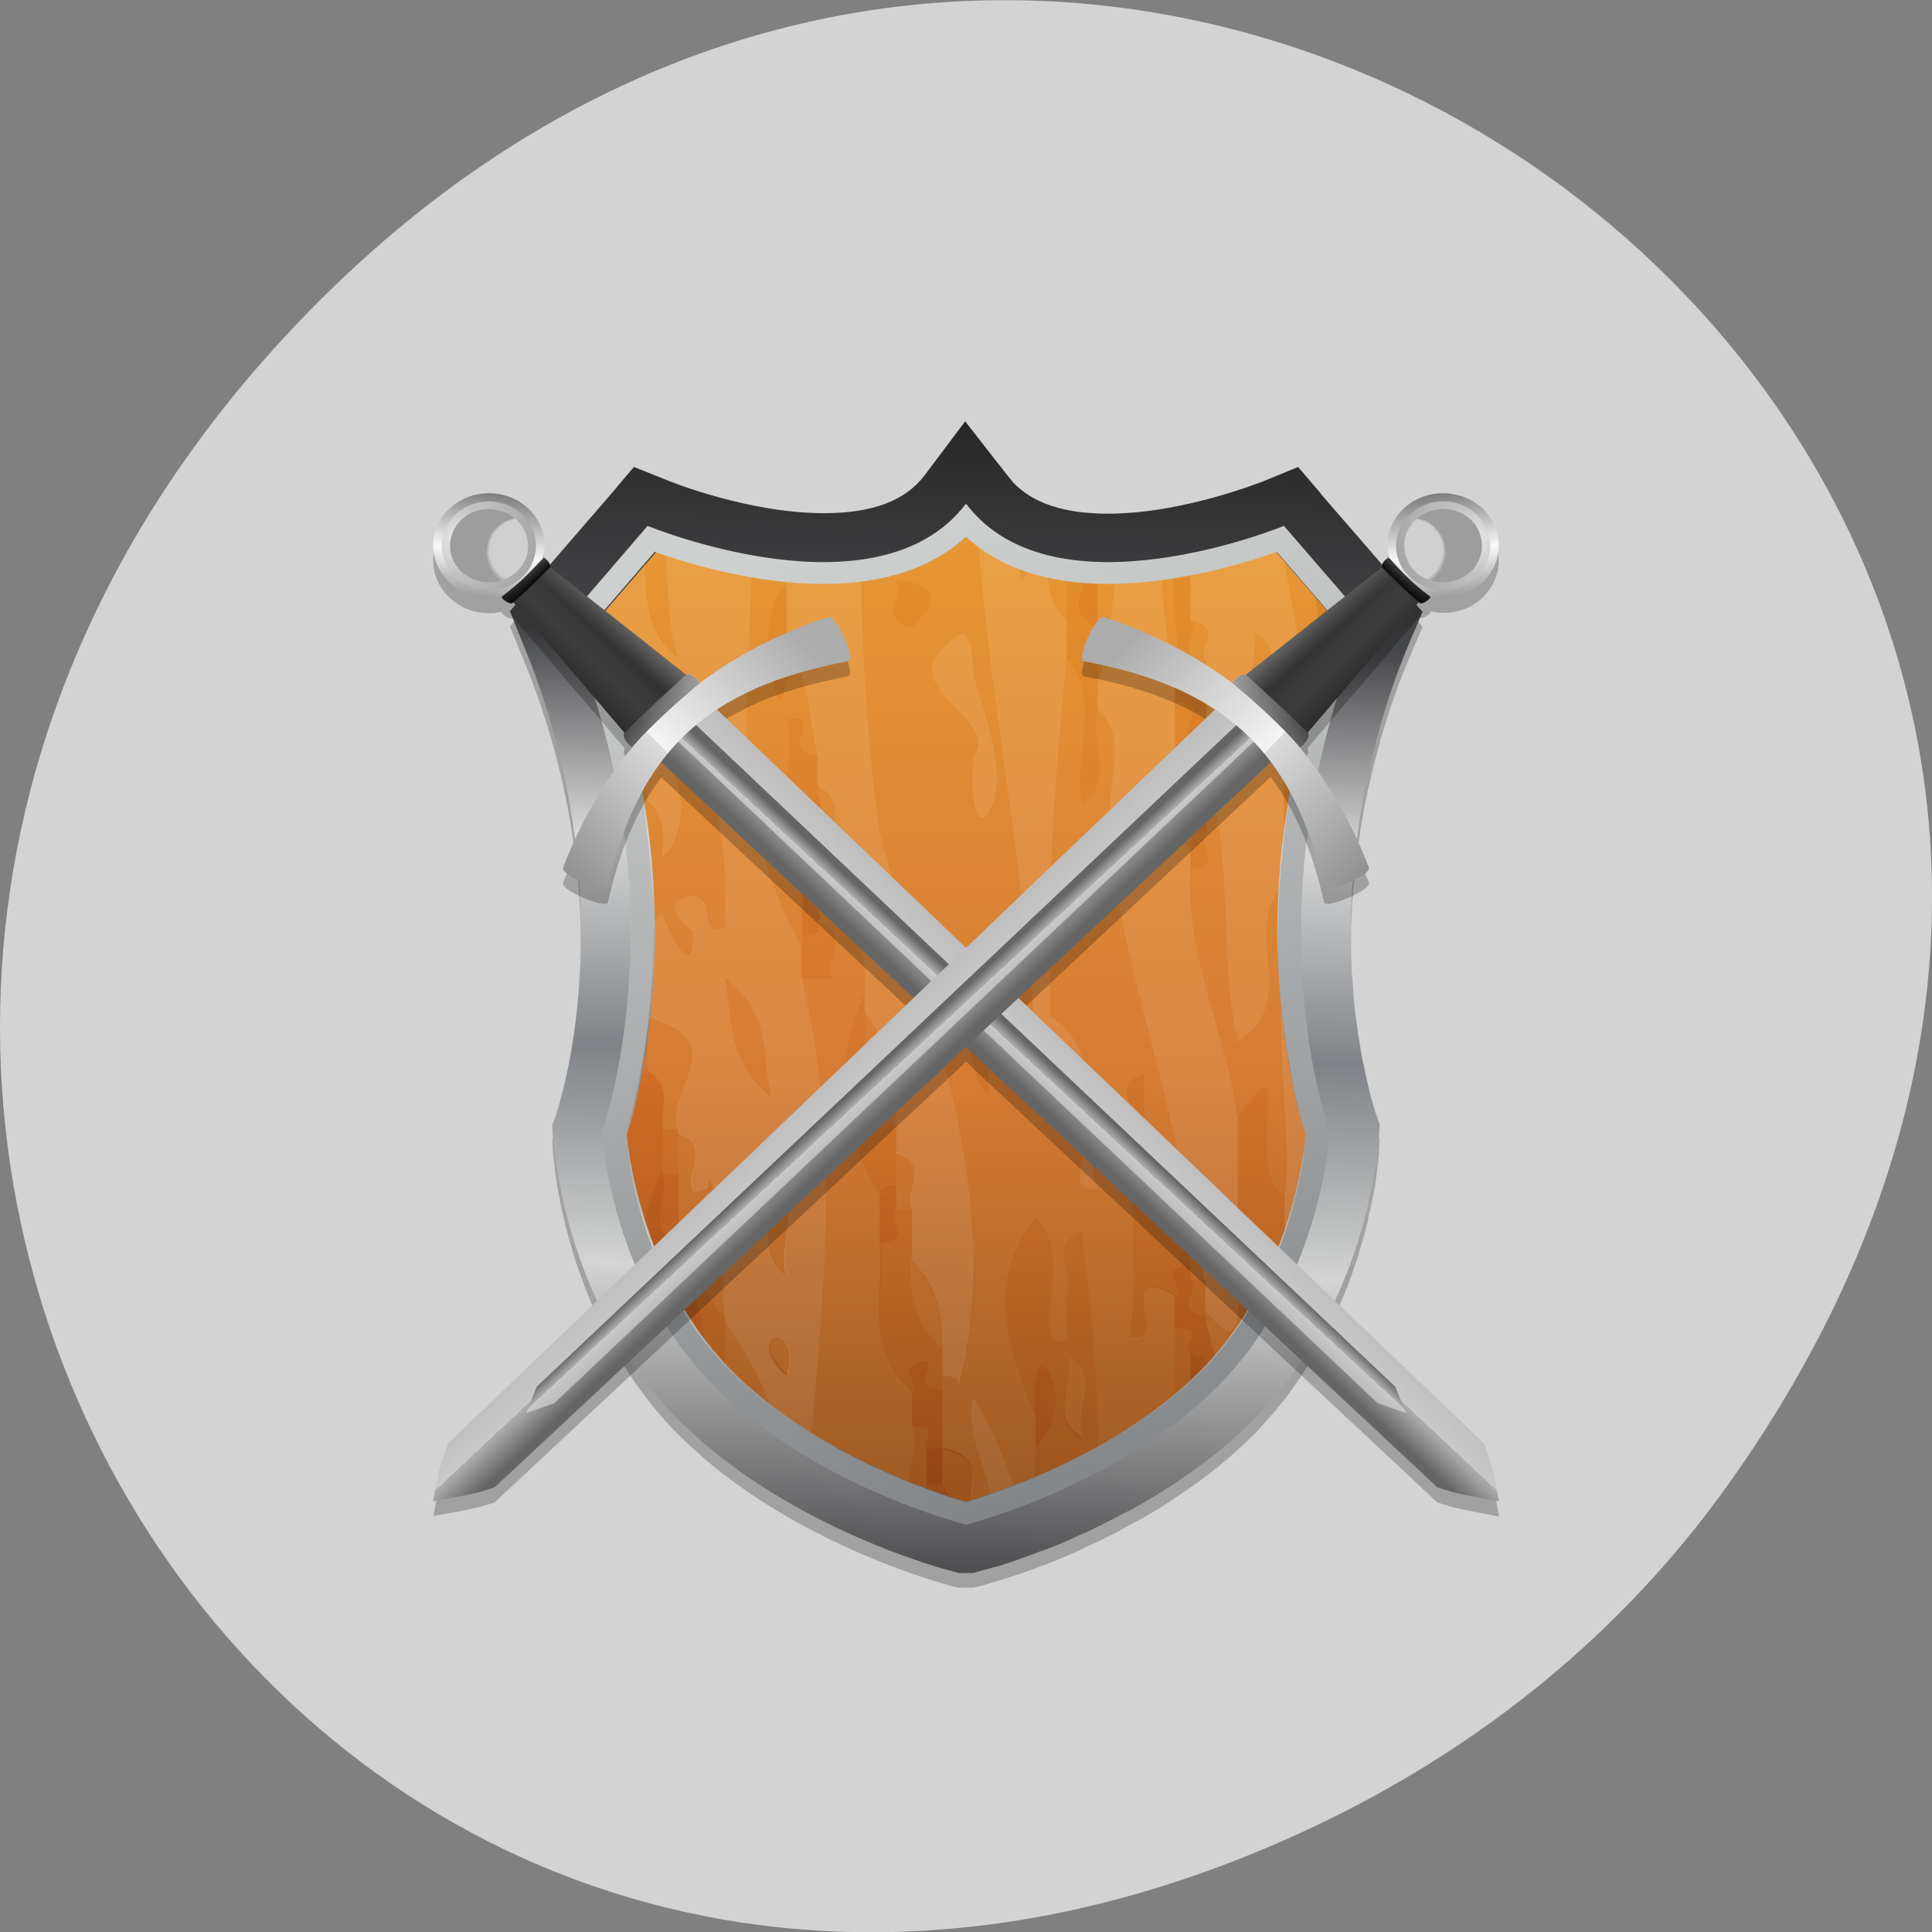 
<svg xmlns="http://www.w3.org/2000/svg" xmlns:xlink="http://www.w3.org/1999/xlink" width="16px" height="16px" viewBox="0 0 16 16" version="1.1">
<rect x="0" y="0" width="16" height="16" fill="#808080" stroke="none"/>
<defs>
<linearGradient id="linear0" gradientUnits="userSpaceOnUse" x1="0" y1="645.12" x2="0" y2="592.59" gradientTransform="matrix(0.215,0,0,0.204,-75.099,-116.898)">
<stop offset="0" style="stop-color:rgb(32.549%,17.255%,5.882%);stop-opacity:1;"/>
<stop offset="0.218" style="stop-color:rgb(54.51%,26.275%,5.882%);stop-opacity:1;"/>
<stop offset="0.538" style="stop-color:rgb(83.529%,43.922%,14.902%);stop-opacity:1;"/>
<stop offset="1" style="stop-color:rgb(93.725%,59.608%,15.686%);stop-opacity:1;"/>
</linearGradient>
<linearGradient id="linear1" gradientUnits="userSpaceOnUse" x1="0" y1="0" x2="1" y2="0" gradientTransform="matrix(0.282,-11.215,11.759,0.269,7.795,13.221)">
<stop offset="0" style="stop-color:rgb(24.706%,24.706%,25.882%);stop-opacity:1;"/>
<stop offset="0.242" style="stop-color:rgb(82.745%,83.137%,82.745%);stop-opacity:1;"/>
<stop offset="0.401" style="stop-color:rgb(49.804%,51.373%,52.941%);stop-opacity:1;"/>
<stop offset="0.555" style="stop-color:rgb(84.706%,84.706%,84.706%);stop-opacity:1;"/>
<stop offset="0.703" style="stop-color:rgb(27.451%,27.843%,29.02%);stop-opacity:1;"/>
<stop offset="0.967" style="stop-color:rgb(7.451%,7.059%,6.275%);stop-opacity:1;"/>
<stop offset="1" style="stop-color:rgb(7.451%,7.059%,6.275%);stop-opacity:1;"/>
</linearGradient>
<linearGradient id="linear2" gradientUnits="userSpaceOnUse" x1="0" y1="0" x2="1" y2="0" gradientTransform="matrix(2.786,11.148,-11.735,2.647,7.398,4.346)">
<stop offset="0" style="stop-color:rgb(80.784%,81.569%,81.176%);stop-opacity:1;"/>
<stop offset="1" style="stop-color:rgb(40%,41.176%,42.745%);stop-opacity:1;"/>
</linearGradient>
<linearGradient id="linear3" gradientUnits="userSpaceOnUse" x1="471.39" y1="6.417" x2="508.53" y2="-20.298" spreadMethod="reflect" gradientTransform="matrix(0.011,-0.01,0.011,0.01,-1.377,9.864)">
<stop offset="0" style="stop-color:rgb(34.51%,34.51%,34.51%);stop-opacity:1;"/>
<stop offset="1" style="stop-color:rgb(97.647%,97.647%,97.647%);stop-opacity:1;"/>
</linearGradient>
<radialGradient id="radial0" gradientUnits="userSpaceOnUse" cx="287.41" cy="467.43" fx="287.41" fy="467.43" r="17.14" gradientTransform="matrix(0.026,-0.041,0.038,0.022,-21.442,5.965)">
<stop offset="0" style="stop-color:rgb(92.157%,92.157%,92.157%);stop-opacity:1;"/>
<stop offset="0.345" style="stop-color:rgb(76.471%,76.471%,76.471%);stop-opacity:1;"/>
<stop offset="1" style="stop-color:rgb(61.176%,61.176%,61.176%);stop-opacity:1;"/>
</radialGradient>
<radialGradient id="radial1" gradientUnits="userSpaceOnUse" cx="299.56" cy="467.23" fx="293.79" fy="460.53" r="17.14" gradientTransform="matrix(0.016,0.009,-0.009,0.015,3.75,-5.125)">
<stop offset="0" style="stop-color:rgb(81.569%,81.569%,81.569%);stop-opacity:1;"/>
<stop offset="0.31" style="stop-color:rgb(81.569%,81.569%,81.569%);stop-opacity:1;"/>
<stop offset="0.705" style="stop-color:rgb(81.569%,81.569%,81.569%);stop-opacity:1;"/>
<stop offset="0.891" style="stop-color:rgb(81.569%,81.569%,81.569%);stop-opacity:1;"/>
<stop offset="1" style="stop-color:rgb(61.569%,61.569%,61.569%);stop-opacity:1;"/>
</radialGradient>
<linearGradient id="linear4" gradientUnits="userSpaceOnUse" x1="453.2" y1="0" x2="558.3" y2="0" gradientTransform="matrix(0.005,-0.005,0.005,0.005,1.307,7.073)">
<stop offset="0" style="stop-color:rgb(13.725%,13.725%,13.725%);stop-opacity:1;"/>
<stop offset="0.235" style="stop-color:rgb(15.686%,15.686%,15.686%);stop-opacity:1;"/>
<stop offset="0.419" style="stop-color:rgb(19.216%,19.216%,19.216%);stop-opacity:1;"/>
<stop offset="0.617" style="stop-color:rgb(23.529%,23.529%,23.529%);stop-opacity:1;"/>
<stop offset="0.794" style="stop-color:rgb(22.745%,22.745%,22.745%);stop-opacity:1;"/>
<stop offset="1" style="stop-color:rgb(18.431%,18.431%,18.431%);stop-opacity:1;"/>
</linearGradient>
<linearGradient id="linear5" gradientUnits="userSpaceOnUse" x1="1052.1" y1="482.62" x2="1001.72" y2="483.14" gradientTransform="matrix(0.012,-0.011,0.012,0.011,-12.673,11.118)">
<stop offset="0" style="stop-color:rgb(100%,100%,100%);stop-opacity:1;"/>
<stop offset="1" style="stop-color:rgb(100%,100%,100%);stop-opacity:0;"/>
</linearGradient>
<linearGradient id="linear6" gradientUnits="userSpaceOnUse" x1="1052.1" y1="482.62" x2="1001.72" y2="483.14" gradientTransform="matrix(0.012,-0.011,0.012,0.011,-12.673,11.118)">
<stop offset="0" style="stop-color:rgb(100%,100%,100%);stop-opacity:1;"/>
<stop offset="1" style="stop-color:rgb(100%,100%,100%);stop-opacity:0;"/>
</linearGradient>
<linearGradient id="linear7" gradientUnits="userSpaceOnUse" x1="1052.1" y1="482.62" x2="1001.72" y2="483.14" gradientTransform="matrix(0.012,-0.011,0.012,0.011,-12.673,11.118)">
<stop offset="0" style="stop-color:rgb(100%,100%,100%);stop-opacity:1;"/>
<stop offset="1" style="stop-color:rgb(100%,100%,100%);stop-opacity:0;"/>
</linearGradient>
<linearGradient id="linear8" gradientUnits="userSpaceOnUse" x1="222.36" y1="0" x2="229.33" y2="0" gradientTransform="matrix(0.054,-0.051,-0.016,-0.015,5.861,29.168)">
<stop offset="0" style="stop-color:rgb(39.608%,39.608%,39.608%);stop-opacity:1;"/>
<stop offset="0.5" style="stop-color:rgb(68.235%,68.235%,68.235%);stop-opacity:1;"/>
<stop offset="0.5" style="stop-color:rgb(78.824%,78.824%,78.824%);stop-opacity:1;"/>
<stop offset="1" style="stop-color:rgb(74.51%,74.51%,74.51%);stop-opacity:1;"/>
</linearGradient>
<radialGradient id="radial2" gradientUnits="userSpaceOnUse" cx="453.26" cy="936.55" fx="453.26" fy="936.55" r="42.857" gradientTransform="matrix(0.005,-0.005,0.057,0.054,-47.096,-38.492)">
<stop offset="0" style="stop-color:rgb(100%,100%,100%);stop-opacity:1;"/>
<stop offset="1" style="stop-color:rgb(100%,100%,100%);stop-opacity:0;"/>
</radialGradient>
<linearGradient id="linear9" gradientUnits="userSpaceOnUse" x1="222.36" y1="0" x2="229.33" y2="0" gradientTransform="matrix(-0.02,0.019,-0.014,-0.013,21.193,12.063)">
<stop offset="0" style="stop-color:rgb(39.608%,39.608%,39.608%);stop-opacity:1;"/>
<stop offset="0.5" style="stop-color:rgb(68.235%,68.235%,68.235%);stop-opacity:1;"/>
<stop offset="0.5" style="stop-color:rgb(78.824%,78.824%,78.824%);stop-opacity:1;"/>
<stop offset="1" style="stop-color:rgb(74.51%,74.51%,74.51%);stop-opacity:1;"/>
</linearGradient>
<linearGradient id="linear10" gradientUnits="userSpaceOnUse" x1="711.48" y1="0" x2="302.02" y2="0" gradientTransform="matrix(0.005,-0.005,0.005,0.005,1.293,7.066)">
<stop offset="0" style="stop-color:rgb(67.451%,67.451%,67.451%);stop-opacity:1;"/>
<stop offset="0.5" style="stop-color:rgb(95.686%,95.686%,95.686%);stop-opacity:1;"/>
<stop offset="0.5" style="stop-color:rgb(85.882%,85.882%,85.882%);stop-opacity:1;"/>
<stop offset="1" style="stop-color:rgb(53.333%,53.333%,53.333%);stop-opacity:1;"/>
</linearGradient>
<linearGradient id="linear11" gradientUnits="userSpaceOnUse" x1="453.2" y1="0" x2="558.3" y2="0" gradientTransform="matrix(0.005,-0.005,0.005,0.005,1.293,7.066)">
<stop offset="0" style="stop-color:rgb(13.725%,13.725%,13.725%);stop-opacity:1;"/>
<stop offset="0.235" style="stop-color:rgb(15.686%,15.686%,15.686%);stop-opacity:1;"/>
<stop offset="0.419" style="stop-color:rgb(19.216%,19.216%,19.216%);stop-opacity:1;"/>
<stop offset="0.617" style="stop-color:rgb(23.529%,23.529%,23.529%);stop-opacity:1;"/>
<stop offset="0.794" style="stop-color:rgb(22.745%,22.745%,22.745%);stop-opacity:1;"/>
<stop offset="1" style="stop-color:rgb(18.431%,18.431%,18.431%);stop-opacity:1;"/>
</linearGradient>
<linearGradient id="linear12" gradientUnits="userSpaceOnUse" x1="503.61" y1="-20.461" x2="504.82" y2="67.21" gradientTransform="matrix(0.005,-0.005,0.005,0.005,1.293,7.066)">
<stop offset="0" style="stop-color:rgb(100%,100%,100%);stop-opacity:1;"/>
<stop offset="1" style="stop-color:rgb(100%,100%,100%);stop-opacity:0;"/>
</linearGradient>
<linearGradient id="linear13" gradientUnits="userSpaceOnUse" x1="712" y1="155.43" x2="505.97" y2="168.16" gradientTransform="matrix(0.005,-0.005,0.005,0.005,1.293,7.066)">
<stop offset="0" style="stop-color:rgb(100%,100%,100%);stop-opacity:1;"/>
<stop offset="1" style="stop-color:rgb(100%,100%,100%);stop-opacity:0;"/>
</linearGradient>
<linearGradient id="linear14" gradientUnits="userSpaceOnUse" x1="505.14" y1="91.95" x2="505.21" y2="65.03" gradientTransform="matrix(0.005,-0.005,0.005,0.005,1.293,7.066)">
<stop offset="0" style="stop-color:rgb(0%,0%,0%);stop-opacity:1;"/>
<stop offset="1" style="stop-color:rgb(0%,0%,0%);stop-opacity:0;"/>
</linearGradient>
<linearGradient id="linear15" gradientUnits="userSpaceOnUse" x1="453.2" y1="0" x2="558.3" y2="0" gradientTransform="matrix(0.005,-0.005,0.005,0.005,1.293,7.066)">
<stop offset="0" style="stop-color:rgb(13.725%,13.725%,13.725%);stop-opacity:1;"/>
<stop offset="0.235" style="stop-color:rgb(15.686%,15.686%,15.686%);stop-opacity:1;"/>
<stop offset="0.419" style="stop-color:rgb(19.216%,19.216%,19.216%);stop-opacity:1;"/>
<stop offset="0.617" style="stop-color:rgb(23.529%,23.529%,23.529%);stop-opacity:1;"/>
<stop offset="0.794" style="stop-color:rgb(22.745%,22.745%,22.745%);stop-opacity:1;"/>
<stop offset="1" style="stop-color:rgb(18.431%,18.431%,18.431%);stop-opacity:1;"/>
</linearGradient>
<linearGradient id="linear16" gradientUnits="userSpaceOnUse" x1="712" y1="155.43" x2="505.97" y2="168.16" gradientTransform="matrix(0.005,-0.005,0.005,0.005,1.293,7.066)">
<stop offset="0" style="stop-color:rgb(100%,100%,100%);stop-opacity:1;"/>
<stop offset="1" style="stop-color:rgb(100%,100%,100%);stop-opacity:0;"/>
</linearGradient>
<linearGradient id="linear17" gradientUnits="userSpaceOnUse" x1="502.85" y1="423.47" x2="503.68" y2="266.04" gradientTransform="matrix(0.005,-0.005,0.005,0.005,1.293,7.066)">
<stop offset="0" style="stop-color:rgb(100%,100%,100%);stop-opacity:1;"/>
<stop offset="1" style="stop-color:rgb(100%,100%,100%);stop-opacity:0;"/>
</linearGradient>
<linearGradient id="linear18" gradientUnits="userSpaceOnUse" x1="503.61" y1="199.02" x2="503.3" y2="267.95" gradientTransform="matrix(0.005,-0.005,0.005,0.005,1.293,7.066)">
<stop offset="0" style="stop-color:rgb(0%,0%,0%);stop-opacity:1;"/>
<stop offset="1" style="stop-color:rgb(0%,0%,0%);stop-opacity:0;"/>
</linearGradient>
<linearGradient id="linear19" gradientUnits="userSpaceOnUse" x1="471.39" y1="6.417" x2="508.53" y2="-20.298" spreadMethod="reflect" gradientTransform="matrix(-0.011,-0.01,-0.011,0.01,17.377,9.864)">
<stop offset="0" style="stop-color:rgb(34.51%,34.51%,34.51%);stop-opacity:1;"/>
<stop offset="1" style="stop-color:rgb(97.647%,97.647%,97.647%);stop-opacity:1;"/>
</linearGradient>
<radialGradient id="radial3" gradientUnits="userSpaceOnUse" cx="287.41" cy="467.43" fx="287.41" fy="467.43" r="17.14" gradientTransform="matrix(-0.026,-0.041,-0.038,0.022,37.443,5.965)">
<stop offset="0" style="stop-color:rgb(92.157%,92.157%,92.157%);stop-opacity:1;"/>
<stop offset="0.345" style="stop-color:rgb(76.471%,76.471%,76.471%);stop-opacity:1;"/>
<stop offset="1" style="stop-color:rgb(61.176%,61.176%,61.176%);stop-opacity:1;"/>
</radialGradient>
<radialGradient id="radial4" gradientUnits="userSpaceOnUse" cx="299.56" cy="467.23" fx="293.79" fy="460.53" r="17.14" gradientTransform="matrix(-0.016,0.009,0.009,0.015,12.251,-5.125)">
<stop offset="0" style="stop-color:rgb(81.569%,81.569%,81.569%);stop-opacity:1;"/>
<stop offset="0.31" style="stop-color:rgb(81.569%,81.569%,81.569%);stop-opacity:1;"/>
<stop offset="0.705" style="stop-color:rgb(81.569%,81.569%,81.569%);stop-opacity:1;"/>
<stop offset="0.891" style="stop-color:rgb(81.569%,81.569%,81.569%);stop-opacity:1;"/>
<stop offset="1" style="stop-color:rgb(61.569%,61.569%,61.569%);stop-opacity:1;"/>
</radialGradient>
<linearGradient id="linear20" gradientUnits="userSpaceOnUse" x1="453.2" y1="0" x2="558.3" y2="0" gradientTransform="matrix(-0.005,-0.005,-0.005,0.005,14.693,7.073)">
<stop offset="0" style="stop-color:rgb(13.725%,13.725%,13.725%);stop-opacity:1;"/>
<stop offset="0.235" style="stop-color:rgb(15.686%,15.686%,15.686%);stop-opacity:1;"/>
<stop offset="0.419" style="stop-color:rgb(19.216%,19.216%,19.216%);stop-opacity:1;"/>
<stop offset="0.617" style="stop-color:rgb(23.529%,23.529%,23.529%);stop-opacity:1;"/>
<stop offset="0.794" style="stop-color:rgb(22.745%,22.745%,22.745%);stop-opacity:1;"/>
<stop offset="1" style="stop-color:rgb(18.431%,18.431%,18.431%);stop-opacity:1;"/>
</linearGradient>
<linearGradient id="linear21" gradientUnits="userSpaceOnUse" x1="1052.1" y1="482.62" x2="1001.72" y2="483.14" gradientTransform="matrix(-0.012,-0.011,-0.012,0.011,28.673,11.118)">
<stop offset="0" style="stop-color:rgb(100%,100%,100%);stop-opacity:1;"/>
<stop offset="1" style="stop-color:rgb(100%,100%,100%);stop-opacity:0;"/>
</linearGradient>
<linearGradient id="linear22" gradientUnits="userSpaceOnUse" x1="1052.1" y1="482.62" x2="1001.72" y2="483.14" gradientTransform="matrix(-0.012,-0.011,-0.012,0.011,28.673,11.118)">
<stop offset="0" style="stop-color:rgb(100%,100%,100%);stop-opacity:1;"/>
<stop offset="1" style="stop-color:rgb(100%,100%,100%);stop-opacity:0;"/>
</linearGradient>
<linearGradient id="linear23" gradientUnits="userSpaceOnUse" x1="1052.1" y1="482.62" x2="1001.72" y2="483.14" gradientTransform="matrix(-0.012,-0.011,-0.012,0.011,28.673,11.118)">
<stop offset="0" style="stop-color:rgb(100%,100%,100%);stop-opacity:1;"/>
<stop offset="1" style="stop-color:rgb(100%,100%,100%);stop-opacity:0;"/>
</linearGradient>
<linearGradient id="linear24" gradientUnits="userSpaceOnUse" x1="222.36" y1="0" x2="229.33" y2="0" gradientTransform="matrix(-0.054,-0.051,0.016,-0.015,10.139,29.168)">
<stop offset="0" style="stop-color:rgb(39.608%,39.608%,39.608%);stop-opacity:1;"/>
<stop offset="0.5" style="stop-color:rgb(68.235%,68.235%,68.235%);stop-opacity:1;"/>
<stop offset="0.5" style="stop-color:rgb(78.824%,78.824%,78.824%);stop-opacity:1;"/>
<stop offset="1" style="stop-color:rgb(74.51%,74.51%,74.51%);stop-opacity:1;"/>
</linearGradient>
<radialGradient id="radial5" gradientUnits="userSpaceOnUse" cx="453.26" cy="936.55" fx="453.26" fy="936.55" r="42.857" gradientTransform="matrix(-0.005,-0.005,-0.057,0.054,63.097,-38.492)">
<stop offset="0" style="stop-color:rgb(100%,100%,100%);stop-opacity:1;"/>
<stop offset="1" style="stop-color:rgb(100%,100%,100%);stop-opacity:0;"/>
</radialGradient>
<linearGradient id="linear25" gradientUnits="userSpaceOnUse" x1="222.36" y1="0" x2="229.33" y2="0" gradientTransform="matrix(0.02,0.019,0.014,-0.013,-5.193,12.063)">
<stop offset="0" style="stop-color:rgb(39.608%,39.608%,39.608%);stop-opacity:1;"/>
<stop offset="0.5" style="stop-color:rgb(68.235%,68.235%,68.235%);stop-opacity:1;"/>
<stop offset="0.5" style="stop-color:rgb(78.824%,78.824%,78.824%);stop-opacity:1;"/>
<stop offset="1" style="stop-color:rgb(74.51%,74.51%,74.51%);stop-opacity:1;"/>
</linearGradient>
<linearGradient id="linear26" gradientUnits="userSpaceOnUse" x1="711.48" y1="0" x2="302.02" y2="0" gradientTransform="matrix(-0.005,-0.005,-0.005,0.005,14.707,7.066)">
<stop offset="0" style="stop-color:rgb(67.451%,67.451%,67.451%);stop-opacity:1;"/>
<stop offset="0.5" style="stop-color:rgb(95.686%,95.686%,95.686%);stop-opacity:1;"/>
<stop offset="0.5" style="stop-color:rgb(85.882%,85.882%,85.882%);stop-opacity:1;"/>
<stop offset="1" style="stop-color:rgb(53.333%,53.333%,53.333%);stop-opacity:1;"/>
</linearGradient>
<linearGradient id="linear27" gradientUnits="userSpaceOnUse" x1="453.2" y1="0" x2="558.3" y2="0" gradientTransform="matrix(-0.005,-0.005,-0.005,0.005,14.707,7.066)">
<stop offset="0" style="stop-color:rgb(13.725%,13.725%,13.725%);stop-opacity:1;"/>
<stop offset="0.235" style="stop-color:rgb(15.686%,15.686%,15.686%);stop-opacity:1;"/>
<stop offset="0.419" style="stop-color:rgb(19.216%,19.216%,19.216%);stop-opacity:1;"/>
<stop offset="0.617" style="stop-color:rgb(23.529%,23.529%,23.529%);stop-opacity:1;"/>
<stop offset="0.794" style="stop-color:rgb(22.745%,22.745%,22.745%);stop-opacity:1;"/>
<stop offset="1" style="stop-color:rgb(18.431%,18.431%,18.431%);stop-opacity:1;"/>
</linearGradient>
<linearGradient id="linear28" gradientUnits="userSpaceOnUse" x1="503.61" y1="-20.461" x2="504.82" y2="67.21" gradientTransform="matrix(-0.005,-0.005,-0.005,0.005,14.707,7.066)">
<stop offset="0" style="stop-color:rgb(100%,100%,100%);stop-opacity:1;"/>
<stop offset="1" style="stop-color:rgb(100%,100%,100%);stop-opacity:0;"/>
</linearGradient>
<linearGradient id="linear29" gradientUnits="userSpaceOnUse" x1="712" y1="155.43" x2="505.97" y2="168.16" gradientTransform="matrix(-0.005,-0.005,-0.005,0.005,14.707,7.066)">
<stop offset="0" style="stop-color:rgb(100%,100%,100%);stop-opacity:1;"/>
<stop offset="1" style="stop-color:rgb(100%,100%,100%);stop-opacity:0;"/>
</linearGradient>
<linearGradient id="linear30" gradientUnits="userSpaceOnUse" x1="505.14" y1="91.95" x2="505.21" y2="65.03" gradientTransform="matrix(-0.005,-0.005,-0.005,0.005,14.707,7.066)">
<stop offset="0" style="stop-color:rgb(0%,0%,0%);stop-opacity:1;"/>
<stop offset="1" style="stop-color:rgb(0%,0%,0%);stop-opacity:0;"/>
</linearGradient>
<linearGradient id="linear31" gradientUnits="userSpaceOnUse" x1="453.2" y1="0" x2="558.3" y2="0" gradientTransform="matrix(-0.005,-0.005,-0.005,0.005,14.707,7.066)">
<stop offset="0" style="stop-color:rgb(13.725%,13.725%,13.725%);stop-opacity:1;"/>
<stop offset="0.235" style="stop-color:rgb(15.686%,15.686%,15.686%);stop-opacity:1;"/>
<stop offset="0.419" style="stop-color:rgb(19.216%,19.216%,19.216%);stop-opacity:1;"/>
<stop offset="0.617" style="stop-color:rgb(23.529%,23.529%,23.529%);stop-opacity:1;"/>
<stop offset="0.794" style="stop-color:rgb(22.745%,22.745%,22.745%);stop-opacity:1;"/>
<stop offset="1" style="stop-color:rgb(18.431%,18.431%,18.431%);stop-opacity:1;"/>
</linearGradient>
<linearGradient id="linear32" gradientUnits="userSpaceOnUse" x1="712" y1="155.43" x2="505.97" y2="168.16" gradientTransform="matrix(-0.005,-0.005,-0.005,0.005,14.707,7.066)">
<stop offset="0" style="stop-color:rgb(100%,100%,100%);stop-opacity:1;"/>
<stop offset="1" style="stop-color:rgb(100%,100%,100%);stop-opacity:0;"/>
</linearGradient>
<linearGradient id="linear33" gradientUnits="userSpaceOnUse" x1="502.85" y1="423.47" x2="503.68" y2="266.04" gradientTransform="matrix(-0.005,-0.005,-0.005,0.005,14.707,7.066)">
<stop offset="0" style="stop-color:rgb(100%,100%,100%);stop-opacity:1;"/>
<stop offset="1" style="stop-color:rgb(100%,100%,100%);stop-opacity:0;"/>
</linearGradient>
<linearGradient id="linear34" gradientUnits="userSpaceOnUse" x1="503.61" y1="199.02" x2="503.3" y2="267.95" gradientTransform="matrix(-0.005,-0.005,-0.005,0.005,14.707,7.066)">
<stop offset="0" style="stop-color:rgb(0%,0%,0%);stop-opacity:1;"/>
<stop offset="1" style="stop-color:rgb(0%,0%,0%);stop-opacity:0;"/>
</linearGradient>
</defs>
<g id="surface1">
<path style=" stroke:none;fill-rule:nonzero;fill:rgb(82.745%,82.745%,82.745%);fill-opacity:1;" d="M 14.352 12.238 C 20.105 4.059 9.48 -4.234 2.703 2.434 C -3.684 8.715 2.238 18.477 10.184 15.426 C 11.84 14.789 13.297 13.742 14.352 12.238 Z M 14.352 12.238 "/>
<path style=" stroke:none;fill-rule:nonzero;fill:rgb(0%,0%,0%);fill-opacity:0.235;" d="M 8.059 13.148 L 7.941 13.148 L 7.887 13.137 C 7.832 13.121 6.555 12.789 5.664 11.926 C 5.629 11.895 5.598 11.859 5.566 11.828 C 4.66 10.871 4.582 9.574 4.578 9.52 L 4.574 9.441 L 4.602 9.367 C 4.602 9.363 4.762 8.91 4.801 8.199 C 4.84 7.547 4.789 6.535 4.312 5.406 L 4.223 5.188 L 4.379 5.004 L 5.051 4.223 L 5.25 3.988 L 5.543 4.109 C 5.551 4.113 6.199 4.375 6.824 4.375 C 7.223 4.375 7.496 4.273 7.656 4.062 L 7.988 3.621 L 7.992 3.613 L 8.273 3.969 L 8.277 3.977 L 8.344 4.062 C 8.359 4.082 8.375 4.102 8.391 4.117 C 8.555 4.293 8.812 4.375 9.176 4.375 C 9.801 4.375 10.449 4.113 10.457 4.109 L 10.742 3.992 L 10.75 3.988 L 10.941 4.211 L 10.941 4.215 L 10.949 4.223 L 11.199 4.516 L 11.203 4.516 L 11.453 4.809 L 11.621 5.004 L 11.699 5.094 L 11.699 5.098 L 11.781 5.191 L 11.688 5.41 C 11.656 5.484 11.625 5.559 11.598 5.629 C 11.598 5.633 11.598 5.637 11.594 5.637 C 11.531 5.809 11.477 5.973 11.43 6.133 C 11.43 6.137 11.43 6.141 11.43 6.145 C 11.391 6.273 11.359 6.406 11.332 6.531 C 11.328 6.535 11.328 6.539 11.328 6.539 C 11.305 6.652 11.285 6.762 11.266 6.871 C 11.266 6.871 11.266 6.875 11.266 6.879 C 11.25 6.977 11.238 7.074 11.227 7.168 C 11.227 7.172 11.227 7.172 11.227 7.176 C 11.215 7.266 11.207 7.355 11.203 7.441 C 11.199 7.441 11.199 7.445 11.199 7.449 C 11.195 7.535 11.191 7.617 11.188 7.695 C 11.188 7.699 11.188 7.703 11.188 7.703 C 11.188 7.785 11.188 7.863 11.188 7.941 C 11.188 7.941 11.188 7.945 11.188 7.949 C 11.188 8.031 11.191 8.109 11.195 8.18 C 11.195 8.184 11.195 8.188 11.195 8.191 C 11.195 8.191 11.199 8.195 11.199 8.199 C 11.203 8.277 11.207 8.352 11.215 8.422 C 11.215 8.426 11.215 8.43 11.215 8.43 C 11.223 8.516 11.234 8.594 11.246 8.668 C 11.246 8.672 11.246 8.676 11.246 8.676 C 11.262 8.77 11.273 8.852 11.289 8.926 C 11.289 8.93 11.289 8.934 11.293 8.938 C 11.312 9.047 11.336 9.137 11.352 9.207 C 11.355 9.211 11.355 9.211 11.355 9.215 C 11.383 9.312 11.398 9.363 11.402 9.363 L 11.426 9.438 L 11.422 9.508 L 11.422 9.516 C 11.422 9.535 11.414 9.637 11.391 9.793 C 11.391 9.797 11.391 9.801 11.391 9.801 C 11.375 9.883 11.359 9.977 11.332 10.082 C 11.332 10.086 11.332 10.09 11.332 10.09 C 11.312 10.18 11.285 10.277 11.254 10.375 C 11.254 10.379 11.254 10.383 11.254 10.383 C 11.223 10.477 11.191 10.57 11.152 10.672 C 11.152 10.676 11.152 10.676 11.148 10.676 C 11.113 10.77 11.07 10.867 11.023 10.965 C 11.023 10.969 11.023 10.969 11.02 10.969 C 10.977 11.062 10.926 11.16 10.867 11.254 C 10.867 11.258 10.867 11.258 10.863 11.258 C 10.809 11.352 10.746 11.441 10.68 11.531 C 10.68 11.535 10.68 11.535 10.676 11.539 C 10.613 11.625 10.539 11.711 10.461 11.797 C 10.461 11.797 10.461 11.797 10.457 11.801 C 10.449 11.809 10.441 11.816 10.434 11.828 C 10.363 11.902 10.289 11.973 10.215 12.039 C 10.211 12.039 10.211 12.043 10.211 12.043 C 10.121 12.121 10.031 12.195 9.938 12.262 C 9.938 12.262 9.934 12.266 9.934 12.266 C 9.836 12.336 9.738 12.402 9.641 12.465 C 9.637 12.465 9.637 12.469 9.637 12.469 C 9.531 12.535 9.426 12.594 9.32 12.648 C 9.32 12.648 9.32 12.648 9.316 12.652 C 9.203 12.715 9.09 12.77 8.984 12.816 C 8.984 12.816 8.98 12.816 8.98 12.82 C 8.855 12.879 8.738 12.926 8.629 12.969 C 8.629 12.969 8.629 12.969 8.625 12.969 C 8.477 13.027 8.348 13.066 8.258 13.094 C 8.258 13.094 8.254 13.094 8.254 13.094 C 8.172 13.121 8.125 13.133 8.113 13.137 L 8.059 13.148 M 6.906 12.102 C 7.398 12.375 7.859 12.52 8 12.559 C 8.234 12.492 9.297 12.156 9.984 11.434 C 10.672 10.707 10.797 9.707 10.812 9.516 C 10.77 9.387 10.637 8.934 10.594 8.266 C 10.586 8.137 10.578 8 10.578 7.852 C 10.578 7.68 10.586 7.488 10.602 7.289 C 10.652 6.707 10.785 6.02 11.082 5.289 L 10.566 4.691 C 10.316 4.781 9.754 4.953 9.176 4.953 C 8.676 4.953 8.281 4.824 8 4.566 C 7.723 4.824 7.328 4.953 6.828 4.953 C 6.25 4.953 5.688 4.781 5.438 4.691 L 4.922 5.289 C 5.406 6.488 5.457 7.566 5.41 8.266 C 5.367 8.934 5.234 9.387 5.191 9.516 C 5.199 9.621 5.242 9.961 5.387 10.363 C 5.508 10.711 5.703 11.102 6.02 11.434 C 6.059 11.473 6.098 11.512 6.137 11.551 C 6.375 11.773 6.648 11.957 6.91 12.102 "/>
<path style=" stroke:none;fill-rule:nonzero;fill:url(#linear0);" d="M 5.309 4.305 L 4.637 5.18 L 4.715 6.023 L 5.016 7.168 L 4.918 8.941 L 4.898 10.055 L 5.719 11.57 L 7.297 12.641 L 8.566 12.715 L 10.367 11.516 L 11.082 10.027 L 11.082 8.84 L 11.043 6.645 L 11.363 5.027 L 10.602 4.305 Z M 5.309 4.305 "/>
<path style=" stroke:none;fill-rule:nonzero;fill:rgb(84.314%,62.353%,36.471%);fill-opacity:0.263;" d="M 11.277 5.328 C 11.285 5.352 11.289 5.375 11.285 5.402 L 11.305 5.344 C 11.297 5.336 11.289 5.332 11.277 5.328 Z M 11.285 5.402 C 11.281 5.477 11.223 5.539 11.141 5.598 L 11.012 5.598 L 11.012 7.418 C 10.797 7.621 10.914 7.031 10.887 6.898 C 10.547 6.949 10.953 7.469 10.633 7.324 C 10.258 7.703 10.793 8.289 10.25 8.625 C 10.086 7.914 10.23 7.129 9.984 6.441 L 9.984 6.898 C 9.906 6.988 10.152 7.164 9.859 7.203 C 9.812 7.93 10.164 8.57 10.25 9.266 C 10.762 8.492 10.277 9.68 10.633 9.898 C 10.699 9.418 10.539 8.594 10.633 8.105 C 10.633 8.094 10.812 7.492 10.887 7.781 C 10.871 8.68 10.777 9.719 10.758 10.391 C 10.738 10.355 10.781 10.301 10.633 10.297 C 10.664 10.473 10.684 10.648 10.699 10.828 L 11.082 10.027 L 11.082 8.84 L 11.043 6.645 Z M 10.25 10.176 C 10.195 10.438 10.406 11.422 9.984 10.848 L 9.984 10.902 C 10.02 11.16 10.148 11.395 10.133 11.664 L 10.359 11.523 C 10.355 11.066 10.52 10.57 10.25 10.176 Z M 10.25 10.176 "/>
<path style=" stroke:none;fill-rule:nonzero;fill:rgb(78.824%,50.588%,24.706%);fill-opacity:0.263;" d="M 11.062 4.742 C 11.047 4.754 11.035 4.766 11.012 4.777 L 11.012 5.598 L 11.141 5.598 C 11.219 5.539 11.281 5.477 11.285 5.402 C 11.289 5.375 11.285 5.355 11.277 5.328 L 11.277 4.945 Z M 11.062 4.742 "/>
<path style=" stroke:none;fill-rule:nonzero;fill:rgb(84.314%,62.353%,36.471%);fill-opacity:0.263;" d="M 10.613 4.312 C 10.609 4.691 10.73 5.039 10.758 5.41 C 11.059 5.207 10.801 4.875 10.887 4.621 L 10.887 4.574 Z M 11.012 4.695 L 11.012 4.777 C 11.035 4.766 11.047 4.754 11.062 4.742 Z M 11.012 4.695 "/>
<path style=" stroke:none;fill-rule:nonzero;fill:rgb(78.824%,50.588%,24.706%);fill-opacity:0.263;" d="M 10.895 4.582 L 10.895 4.621 L 10.934 4.621 Z M 10.895 4.582 "/>
<path style=" stroke:none;fill-rule:nonzero;fill:rgb(78.824%,50.588%,24.706%);fill-opacity:0.263;" d="M 10.891 5.777 C 10.512 5.84 11.012 6.109 10.633 6.172 C 10.633 6.559 10.633 6.941 10.633 7.324 C 10.957 7.469 10.551 6.949 10.891 6.898 C 10.918 7.035 10.801 7.617 11.02 7.418 C 11.02 7.184 11.02 6.949 11.02 6.719 C 10.719 6.465 10.977 6.082 10.891 5.777 "/>
<path style=" stroke:none;fill-rule:nonzero;fill:rgb(84.314%,62.353%,36.471%);fill-opacity:0.263;" d="M 10.637 6.172 C 11.016 6.109 10.512 5.84 10.891 5.777 C 10.816 5.715 11.051 5.578 10.762 5.566 C 10.52 5.719 10.68 5.969 10.637 6.172 "/>
<path style=" stroke:none;fill-rule:nonzero;fill:rgb(90.588%,76.863%,58.039%);fill-opacity:0.263;" d="M 10.762 10.387 C 10.781 9.715 10.879 8.68 10.891 7.781 C 10.816 7.492 10.637 8.102 10.637 8.113 C 10.543 8.602 10.703 9.422 10.637 9.902 C 10.637 10.035 10.637 10.164 10.637 10.297 C 10.785 10.301 10.742 10.352 10.762 10.387 "/>
<path style=" stroke:none;fill-rule:nonzero;fill:rgb(84.314%,62.353%,36.471%);fill-opacity:0.263;" d="M 10.379 5.23 C 10.461 5.434 10.207 5.715 10.508 5.871 C 10.422 5.664 10.676 5.383 10.379 5.23 "/>
<path style=" stroke:none;fill-rule:nonzero;fill:rgb(90.588%,76.863%,58.039%);fill-opacity:0.263;" d="M 9.242 4.305 C 9.254 4.781 9.203 5.266 9.086 5.688 L 9.086 5.867 C 9.383 6.125 9.125 6.527 9.211 6.84 L 9.211 7.176 C 9.367 8.16 9.699 9.102 9.859 10.082 L 9.859 10.203 C 10.152 10.277 9.902 10.48 9.984 10.605 L 9.984 10.848 C 10.406 11.422 10.195 10.438 10.25 10.176 L 10.25 9.266 C 10.164 8.57 9.812 7.93 9.859 7.203 L 9.859 7.02 C 9.559 6.875 9.812 6.605 9.73 6.414 L 9.73 5.625 C 9.641 5.203 9.605 4.758 9.594 4.305 Z M 9.242 4.305 "/>
<path style=" stroke:none;fill-rule:nonzero;fill:rgb(84.314%,62.353%,36.471%);fill-opacity:0.263;" d="M 9.992 5.477 C 9.91 5.371 10.156 5.191 9.863 5.141 C 9.941 5.246 9.699 5.422 9.992 5.477 "/>
<path style=" stroke:none;fill-rule:nonzero;fill:rgb(78.824%,50.588%,24.706%);fill-opacity:0.263;" d="M 9.734 5.508 C 10.102 5.512 9.621 5.715 9.992 5.719 C 9.992 5.637 9.992 5.555 9.992 5.477 C 9.699 5.426 9.945 5.246 9.863 5.141 C 9.863 4.938 9.863 4.738 9.863 4.535 C 9.562 4.797 9.82 5.191 9.734 5.508 "/>
<path style=" stroke:none;fill-rule:nonzero;fill:rgb(74.902%,39.608%,16.863%);fill-opacity:0.263;" d="M 9.734 5.508 L 9.734 5.809 C 10.023 5.84 9.781 6 9.863 6.082 L 9.992 6.082 C 9.992 5.961 9.992 5.84 9.992 5.719 C 9.621 5.715 10.102 5.508 9.734 5.508 "/>
<path style=" stroke:none;fill-rule:nonzero;fill:rgb(66.667%,29.02%,11.765%);fill-opacity:0.263;" d="M 9.863 6.387 L 9.992 6.387 C 9.992 6.285 9.992 6.184 9.992 6.082 L 9.863 6.082 C 9.863 6.184 9.863 6.285 9.863 6.387 "/>
<path style=" stroke:none;fill-rule:nonzero;fill:rgb(74.902%,39.608%,16.863%);fill-opacity:0.263;" d="M 9.863 6.387 L 9.863 6.418 C 9.863 6.578 9.863 6.738 9.863 6.898 L 9.992 6.898 C 9.992 6.75 9.992 6.598 9.992 6.445 L 9.992 6.387 L 9.863 6.387 "/>
<path style=" stroke:none;fill-rule:nonzero;fill:rgb(78.824%,50.588%,24.706%);fill-opacity:0.263;" d="M 9.863 7.02 L 9.863 7.203 C 10.156 7.164 9.91 6.992 9.992 6.898 L 9.863 6.898 L 9.863 7.02 "/>
<path style=" stroke:none;fill-rule:nonzero;fill:rgb(84.314%,62.353%,36.471%);fill-opacity:0.263;" d="M 9.863 10.598 L 9.992 10.598 C 9.91 10.477 10.16 10.277 9.863 10.203 C 9.863 10.293 9.863 10.387 9.863 10.477 L 9.863 10.598 "/>
<path style=" stroke:none;fill-rule:nonzero;fill:rgb(78.824%,50.588%,24.706%);fill-opacity:0.263;" d="M 9.863 10.598 C 9.945 10.691 9.699 10.859 9.992 10.902 L 9.992 10.84 C 9.992 10.762 9.992 10.68 9.992 10.598 L 9.863 10.598 "/>
<path style=" stroke:none;fill-rule:nonzero;fill:rgb(78.824%,50.588%,24.706%);fill-opacity:0.263;" d="M 9.734 5.805 C 9.734 6.008 9.734 6.211 9.734 6.414 L 9.863 6.414 L 9.863 6.383 C 9.863 6.285 9.863 6.18 9.863 6.082 C 9.781 6 10.023 5.84 9.734 5.809 "/>
<path style=" stroke:none;fill-rule:nonzero;fill:rgb(84.314%,62.353%,36.471%);fill-opacity:0.263;" d="M 9.863 7.02 L 9.863 6.898 C 9.863 6.738 9.863 6.574 9.863 6.414 L 9.734 6.414 C 9.816 6.605 9.566 6.879 9.863 7.02 "/>
<path style=" stroke:none;fill-rule:nonzero;fill:rgb(78.824%,50.588%,24.706%);fill-opacity:0.263;" d="M 9.863 10.477 C 9.863 10.387 9.863 10.297 9.863 10.203 L 9.863 10.082 C 9.395 9.91 9.77 9.539 9.477 9.324 C 9.477 9.184 9.477 9.043 9.477 8.902 C 9.18 8.973 9.43 9.172 9.348 9.293 C 9.359 9.953 9.434 10.441 9.348 11.086 C 9.711 11.148 9.195 10.434 9.734 10.719 C 9.812 10.648 9.574 10.5 9.863 10.477 "/>
<path style=" stroke:none;fill-rule:nonzero;fill:rgb(84.314%,62.353%,36.471%);fill-opacity:0.263;" d="M 9.086 4.305 L 9.086 5.688 C 9.203 5.266 9.254 4.781 9.242 4.305 Z M 9.086 4.305 "/>
<path style=" stroke:none;fill-rule:nonzero;fill:rgb(78.824%,50.588%,24.706%);fill-opacity:0.263;" d="M 9.094 7.477 C 9.203 7.785 9.25 7.391 9.219 7.172 C 9.219 7.062 9.219 6.949 9.219 6.836 C 9.023 7.016 9.043 7.336 9.094 7.477 "/>
<path style=" stroke:none;fill-rule:nonzero;fill:rgb(74.902%,39.608%,16.863%);fill-opacity:0.263;" d="M 8.832 4.305 L 8.832 4.566 C 9.215 4.707 8.703 5.055 9.086 5.195 L 9.086 4.305 Z M 8.832 4.305 "/>
<path style=" stroke:none;fill-rule:nonzero;fill:rgb(90.588%,76.863%,58.039%);fill-opacity:0.263;" d="M 8.09 4.305 C 8.176 5.742 8.512 7.273 8.578 8.754 L 8.578 8.875 L 8.703 8.84 C 8.926 8.586 8.742 9.336 8.957 9.441 C 9.02 9.551 8.82 9.883 9.086 9.844 C 8.961 9.379 9.168 8.707 8.703 8.422 C 8.656 7.332 8.75 6.371 8.832 5.449 L 8.832 5.141 C 8.57 4.887 8.727 4.52 8.723 4.305 L 8.617 4.305 C 8.59 4.48 8.57 4.758 8.449 4.805 C 8.449 4.637 8.457 4.473 8.469 4.305 Z M 8.09 4.305 "/>
<path style=" stroke:none;fill-rule:nonzero;fill:rgb(84.314%,62.353%,36.471%);fill-opacity:0.263;" d="M 8.836 11.234 C 8.918 11.449 8.664 11.742 8.965 11.902 C 8.879 11.691 9.133 11.398 8.836 11.234 "/>
<path style=" stroke:none;fill-rule:nonzero;fill:rgb(84.314%,62.353%,36.471%);fill-opacity:0.263;" d="M 9.594 4.305 C 9.605 4.758 9.641 5.203 9.73 5.625 L 9.73 5.504 C 9.816 5.188 9.559 4.801 9.855 4.535 L 9.855 4.305 Z M 9.594 4.305 "/>
<path style=" stroke:none;fill-rule:nonzero;fill:rgb(78.824%,50.588%,24.706%);fill-opacity:0.263;" d="M 10.477 9.008 C 10.441 9 10.379 9.074 10.25 9.266 L 10.25 10.176 C 10.52 10.57 10.352 11.066 10.355 11.523 L 10.367 11.516 L 10.699 10.828 C 10.684 10.648 10.664 10.473 10.633 10.297 L 10.633 9.898 C 10.363 9.734 10.57 9.023 10.477 9.008 Z M 10.477 9.008 "/>
<path style=" stroke:none;fill-rule:nonzero;fill:rgb(84.314%,62.353%,36.471%);fill-opacity:0.263;" d="M 7.129 4.305 C 7.125 5.164 7.164 6.027 7.285 6.898 C 7.668 8.363 8.336 9.926 7.93 11.477 C 7.91 11.441 7.957 11.398 7.805 11.395 L 7.805 11.988 C 8.316 12.109 7.828 12.473 8.188 12.629 C 8.277 12.246 7.973 11.953 8.059 11.57 C 8.258 11.898 8.41 12.312 8.527 12.715 L 8.566 12.715 L 8.645 12.656 C 8.59 12.453 8.559 12.238 8.578 11.988 L 8.578 11.746 C 8.359 11.184 8.145 10.594 8.578 10.086 C 8.855 10.363 8.637 10.754 8.703 11.078 C 8.922 11.223 8.805 10.824 8.832 10.727 C 8.918 10.562 8.66 10.316 8.957 10.203 C 9.047 10.809 9.102 11.582 9.098 12.359 L 9.73 11.941 L 9.73 10.727 C 9.195 10.441 9.711 11.141 9.352 11.078 C 9.434 10.438 9.359 9.953 9.352 9.293 C 9.434 9.172 9.184 8.969 9.477 8.895 L 9.477 9.324 C 9.773 9.539 9.391 9.91 9.859 10.086 C 9.699 9.102 9.367 8.16 9.215 7.176 C 9.242 7.395 9.195 7.785 9.086 7.473 C 9.035 7.332 9.016 7.02 9.215 6.84 C 9.129 6.527 9.387 6.125 9.086 5.867 C 9 6.117 9.258 6.453 8.961 6.656 C 8.875 6.262 9.133 5.793 8.832 5.449 C 8.75 6.371 8.656 7.332 8.703 8.422 C 9.168 8.707 8.961 9.379 9.086 9.844 C 8.824 9.883 9.02 9.551 8.961 9.441 C 8.742 9.336 8.926 8.586 8.703 8.84 L 8.578 8.875 L 8.578 8.754 C 8.512 7.273 8.176 5.742 8.09 4.305 Z M 7.422 4.805 C 7.906 4.844 7.652 5.109 7.551 5.195 C 7.254 5.125 7.504 4.926 7.422 4.805 Z M 7.961 5.254 C 7.969 5.254 7.965 5.25 7.973 5.254 C 8.055 5.277 8.059 5.594 8.059 5.598 C 8.145 5.922 8.352 6.414 8.188 6.711 C 8.078 6.902 8.02 6.57 8.059 6.254 C 8.301 5.91 7.297 5.691 7.934 5.262 C 7.941 5.258 7.953 5.254 7.961 5.254 Z M 8.059 7.75 C 8.355 7.914 8.102 8.207 8.188 8.422 L 8.188 9.082 C 7.883 8.695 8.145 8.188 8.059 7.75 Z M 8.059 7.75 "/>
<path style=" stroke:none;fill-rule:nonzero;fill:rgb(74.902%,39.608%,16.863%);fill-opacity:0.263;" d="M 11.02 4.625 L 10.891 4.625 C 10.805 4.875 11.062 5.211 10.762 5.41 L 10.762 5.562 C 11.051 5.574 10.816 5.715 10.891 5.777 C 10.977 6.078 10.723 6.465 11.02 6.715 C 11.02 6.344 11.02 5.969 11.02 5.594 C 11.02 5.32 11.02 5.047 11.02 4.777 L 11.02 4.625 "/>
<path style=" stroke:none;fill-rule:nonzero;fill:rgb(78.824%,50.588%,24.706%);fill-opacity:0.263;" d="M 8.578 10.082 C 8.145 10.594 8.359 11.184 8.578 11.746 C 8.539 11.555 8.586 11.133 8.703 11.395 C 8.766 11.531 8.773 11.781 8.578 11.988 C 8.559 12.234 8.59 12.453 8.645 12.656 L 9.098 12.359 C 9.102 11.582 9.047 10.805 8.957 10.203 C 8.66 10.316 8.918 10.562 8.832 10.727 C 8.805 10.82 8.922 11.223 8.703 11.078 C 8.637 10.75 8.855 10.363 8.578 10.082 Z M 9.73 10.996 L 9.73 11.941 L 9.859 11.848 L 9.859 11.207 C 9.781 11.145 10.02 11.008 9.73 10.996 Z M 8.832 11.234 C 9.129 11.398 8.875 11.691 8.961 11.906 C 8.66 11.742 8.918 11.449 8.832 11.234 Z M 8.832 11.234 "/>
<path style=" stroke:none;fill-rule:nonzero;fill:rgb(78.824%,50.588%,24.706%);fill-opacity:0.263;" d="M 9.094 5.203 C 8.707 5.059 9.215 4.707 8.836 4.566 C 8.836 4.758 8.836 4.949 8.836 5.141 C 8.836 5.242 8.836 5.344 8.836 5.445 C 9.133 5.789 8.879 6.266 8.965 6.656 C 9.262 6.453 9.008 6.121 9.094 5.871 L 9.094 5.688 C 9.094 5.527 9.094 5.363 9.094 5.203 "/>
<path style=" stroke:none;fill-rule:nonzero;fill:rgb(74.902%,39.608%,16.863%);fill-opacity:0.263;" d="M 9.863 10.598 L 9.863 10.477 C 9.574 10.5 9.812 10.648 9.734 10.719 C 9.734 10.812 9.734 10.902 9.734 10.992 C 10.023 11.004 9.785 11.141 9.863 11.203 C 10.246 11.328 9.738 11.66 10.121 11.781 C 10.195 11.461 10.027 11.195 9.992 10.902 C 9.699 10.859 9.945 10.691 9.863 10.598 "/>
<path style=" stroke:none;fill-rule:nonzero;fill:rgb(90.588%,76.863%,58.039%);fill-opacity:0.263;" d="M 9.859 4.305 L 9.859 5.141 C 10.152 5.191 9.906 5.371 9.988 5.477 L 9.988 6.441 C 10.23 7.129 10.086 7.918 10.25 8.625 C 10.793 8.289 10.258 7.703 10.633 7.324 L 10.633 6.172 C 10.676 5.969 10.516 5.723 10.758 5.566 L 10.758 5.41 C 10.73 5.039 10.609 4.691 10.613 4.312 L 10.602 4.305 Z M 10.379 5.234 C 10.676 5.387 10.422 5.66 10.504 5.867 C 10.207 5.711 10.461 5.438 10.379 5.234 Z M 10.379 5.234 "/>
<path style=" stroke:none;fill-rule:nonzero;fill:rgb(84.314%,62.353%,36.471%);fill-opacity:0.263;" d="M 8.469 4.305 C 8.457 4.473 8.449 4.637 8.449 4.805 C 8.57 4.758 8.59 4.48 8.617 4.305 Z M 8.723 4.305 C 8.727 4.52 8.57 4.887 8.832 5.141 L 8.832 4.305 Z M 8.723 4.305 "/>
<path style=" stroke:none;fill-rule:nonzero;fill:rgb(74.902%,39.608%,16.863%);fill-opacity:0.263;" d="M 8.707 11.387 C 8.59 11.129 8.539 11.559 8.578 11.754 C 8.578 11.832 8.578 11.914 8.578 11.992 C 8.77 11.789 8.766 11.527 8.707 11.387 "/>
<path style=" stroke:none;fill-rule:nonzero;fill:rgb(90.588%,76.863%,58.039%);fill-opacity:0.263;" d="M 8.059 11.57 C 7.973 11.953 8.277 12.246 8.188 12.629 L 8.188 12.695 L 8.527 12.715 C 8.41 12.309 8.258 11.898 8.059 11.57 Z M 8.059 11.57 "/>
<path style=" stroke:none;fill-rule:nonzero;fill:rgb(90.588%,76.863%,58.039%);fill-opacity:0.263;" d="M 8.062 5.598 C 8.062 5.594 8.059 5.18 7.934 5.262 C 7.297 5.691 8.305 5.918 8.062 6.262 C 8.023 6.578 8.086 6.906 8.191 6.719 C 8.359 6.418 8.148 5.922 8.062 5.598 "/>
<path style=" stroke:none;fill-rule:nonzero;fill:rgb(78.824%,50.588%,24.706%);fill-opacity:0.263;" d="M 8.062 7.75 C 8.148 8.184 7.891 8.699 8.191 9.082 C 8.191 8.859 8.191 8.637 8.191 8.414 C 8.105 8.203 8.359 7.91 8.062 7.75 "/>
<path style=" stroke:none;fill-rule:nonzero;fill:rgb(78.824%,50.588%,24.706%);fill-opacity:0.263;" d="M 7.805 11.996 L 7.805 12.297 C 7.887 12.414 7.906 12.547 7.934 12.676 L 8.195 12.695 L 8.195 12.629 C 7.84 12.473 8.316 12.121 7.805 11.996 Z M 7.805 11.996 "/>
<path style=" stroke:none;fill-rule:nonzero;fill:rgb(74.902%,39.608%,16.863%);fill-opacity:0.263;" d="M 7.676 12.297 L 7.676 12.656 L 7.934 12.676 C 7.906 12.547 7.883 12.41 7.805 12.297 Z M 7.676 12.297 "/>
<path style=" stroke:none;fill-rule:nonzero;fill:rgb(84.314%,62.353%,36.471%);fill-opacity:0.263;" d="M 7.805 11.176 C 7.816 10.91 7.766 10.66 7.547 10.445 C 7.531 10.715 7.57 10.965 7.805 11.176 "/>
<path style=" stroke:none;fill-rule:nonzero;fill:rgb(78.824%,50.588%,24.706%);fill-opacity:0.263;" d="M 7.551 10.449 C 7.551 10.309 7.551 10.164 7.551 10.023 L 7.422 10.023 C 7.34 10.105 7.582 10.266 7.293 10.297 C 7.328 10.723 7.16 11.199 7.551 11.543 C 7.629 11.457 7.387 11.301 7.676 11.27 C 7.754 11.34 7.516 11.488 7.805 11.512 L 7.805 11.176 C 7.57 10.969 7.535 10.715 7.551 10.449 "/>
<path style=" stroke:none;fill-rule:nonzero;fill:rgb(74.902%,39.608%,16.863%);fill-opacity:0.263;" d="M 7.676 11.266 C 7.383 11.301 7.629 11.457 7.547 11.539 C 7.547 11.633 7.547 11.723 7.547 11.812 C 7.832 11.816 7.602 11.941 7.676 11.996 L 7.805 11.996 C 7.805 11.832 7.805 11.672 7.805 11.508 C 7.516 11.488 7.754 11.34 7.676 11.266 "/>
<path style=" stroke:none;fill-rule:nonzero;fill:rgb(66.667%,29.02%,11.765%);fill-opacity:0.263;" d="M 7.676 12.297 L 7.805 12.297 C 7.805 12.199 7.805 12.094 7.805 11.992 L 7.676 11.992 C 7.676 12.094 7.676 12.199 7.676 12.297 "/>
<path style=" stroke:none;fill-rule:nonzero;fill:rgb(84.314%,62.353%,36.471%);fill-opacity:0.263;" d="M 6.895 7.418 C 6.609 7.43 6.848 7.566 6.77 7.633 C 7.066 7.73 6.812 7.953 6.895 8.105 L 6.641 8.105 C 6.984 9.531 6.801 10.875 6.691 12.223 L 7.297 12.641 L 7.676 12.656 L 7.676 12.574 C 7.379 12.383 7.633 12.055 7.551 11.812 L 7.551 11.535 C 7.16 11.191 7.32 10.715 7.285 10.289 L 7.285 9.898 C 6.984 9.426 6.898 8.742 7.16 8.234 C 7.184 7.938 7.125 7.656 6.895 7.418 Z M 6.004 10.957 L 6.004 11.414 C 5.98 11.586 6.082 11.73 6.172 11.879 L 6.512 12.109 C 6.422 11.715 6.301 11.348 6.004 10.957 Z M 6.004 10.957 "/>
<path style=" stroke:none;fill-rule:nonzero;fill:rgb(90.588%,76.863%,58.039%);fill-opacity:0.263;" d="M 6.453 4.305 C 6.465 4.484 6.48 4.66 6.512 4.836 L 6.512 5.355 C 6.723 5.629 6.688 5.953 6.77 6.254 L 6.77 6.508 C 7.066 6.66 6.812 6.938 6.895 7.137 L 6.895 7.418 C 7.125 7.656 7.184 7.938 7.16 8.234 L 7.16 8.383 C 7.383 8.664 7.434 8.988 7.422 9.32 L 7.422 9.547 C 7.719 9.648 7.465 9.867 7.551 10.02 L 7.551 10.445 C 7.77 10.656 7.812 10.906 7.805 11.172 L 7.805 11.395 C 7.957 11.398 7.914 11.441 7.934 11.477 C 8.336 9.926 7.668 8.363 7.285 6.898 C 7.164 6.023 7.125 5.16 7.129 4.305 Z M 6.453 4.305 "/>
<path style=" stroke:none;fill-rule:nonzero;fill:rgb(78.824%,50.588%,24.706%);fill-opacity:0.263;" d="M 7.422 4.805 C 7.5 4.93 7.254 5.129 7.547 5.199 C 7.652 5.113 7.902 4.844 7.422 4.805 "/>
<path style=" stroke:none;fill-rule:nonzero;fill:rgb(78.824%,50.588%,24.706%);fill-opacity:0.263;" d="M 7.676 11.996 C 7.602 11.941 7.832 11.816 7.547 11.812 C 7.633 12.055 7.379 12.379 7.676 12.574 C 7.676 12.48 7.676 12.391 7.676 12.301 C 7.676 12.199 7.676 12.098 7.676 11.996 "/>
<path style=" stroke:none;fill-rule:nonzero;fill:rgb(84.314%,62.353%,36.471%);fill-opacity:0.263;" d="M 7.422 10.023 L 7.547 10.023 C 7.465 9.867 7.715 9.641 7.422 9.539 C 7.422 9.629 7.422 9.719 7.422 9.809 L 7.422 10.023 "/>
<path style=" stroke:none;fill-rule:nonzero;fill:rgb(84.314%,62.353%,36.471%);fill-opacity:0.263;" d="M 7.422 9.324 C 7.43 8.992 7.383 8.668 7.16 8.387 C 7.152 8.723 7.195 9.047 7.422 9.324 "/>
<path style=" stroke:none;fill-rule:nonzero;fill:rgb(78.824%,50.588%,24.706%);fill-opacity:0.263;" d="M 7.422 9.812 C 7.422 9.719 7.422 9.629 7.422 9.539 L 7.422 9.324 C 7.195 9.047 7.152 8.723 7.16 8.387 L 7.16 8.234 C 6.898 8.742 6.988 9.43 7.289 9.902 C 7.312 9.867 7.27 9.816 7.422 9.812 "/>
<path style=" stroke:none;fill-rule:nonzero;fill:rgb(74.902%,39.608%,16.863%);fill-opacity:0.263;" d="M 7.422 10.023 L 7.422 9.809 C 7.27 9.812 7.312 9.863 7.289 9.902 C 7.289 10.031 7.289 10.164 7.289 10.293 C 7.582 10.262 7.34 10.105 7.422 10.023 "/>
<path style=" stroke:none;fill-rule:nonzero;fill:rgb(84.314%,62.353%,36.471%);fill-opacity:0.263;" d="M 6.906 7.141 C 6.82 6.941 7.074 6.656 6.777 6.504 L 6.777 6.598 C 6.863 6.77 6.609 7.02 6.906 7.141 "/>
<path style=" stroke:none;fill-rule:nonzero;fill:rgb(78.824%,50.588%,24.706%);fill-opacity:0.263;" d="M 6.648 7.75 L 6.648 7.84 C 6.648 7.93 6.648 8.02 6.648 8.113 C 6.734 8.113 6.82 8.113 6.906 8.113 C 6.82 7.961 7.074 7.727 6.777 7.629 C 6.766 7.676 6.836 7.742 6.648 7.75 "/>
<path style=" stroke:none;fill-rule:nonzero;fill:rgb(78.824%,50.588%,24.706%);fill-opacity:0.263;" d="M 6.52 5.957 C 6.605 6.371 6.348 6.867 6.648 7.234 C 6.734 7.031 6.48 6.746 6.777 6.598 L 6.777 6.504 C 6.777 6.422 6.777 6.344 6.777 6.262 C 6.43 6.242 6.855 5.883 6.52 5.957 "/>
<path style=" stroke:none;fill-rule:nonzero;fill:rgb(78.824%,50.588%,24.706%);fill-opacity:0.263;" d="M 6.391 5.598 C 6.469 5.988 6.543 5.695 6.52 5.355 C 6.52 5.18 6.52 5.008 6.52 4.836 C 6.324 5 6.352 5.398 6.391 5.598 "/>
<path style=" stroke:none;fill-rule:nonzero;fill:rgb(84.314%,62.353%,36.471%);fill-opacity:0.263;" d="M 6.52 10.57 C 6.434 10.285 6.691 9.922 6.391 9.691 C 6.477 9.973 6.219 10.34 6.52 10.57 "/>
<path style=" stroke:none;fill-rule:nonzero;fill:rgb(84.314%,62.353%,36.471%);fill-opacity:0.263;" d="M 6.52 11.387 C 6.668 10.945 6.125 11.012 6.52 11.387 "/>
<path style=" stroke:none;fill-rule:nonzero;fill:rgb(84.314%,62.353%,36.471%);fill-opacity:0.263;" d="M 6.004 8.082 C 6.062 8.434 6.031 8.805 6.391 9.082 C 6.312 8.711 6.398 8.418 6.004 8.082 "/>
<path style=" stroke:none;fill-rule:nonzero;fill:rgb(84.314%,62.353%,36.471%);fill-opacity:0.263;" d="M 6.23 4.305 C 6.246 5.512 5.973 6.684 6.641 7.836 L 6.641 7.23 C 6.344 6.867 6.598 6.371 6.516 5.957 C 6.852 5.883 6.422 6.234 6.77 6.254 C 6.688 5.953 6.723 5.629 6.516 5.355 C 6.535 5.695 6.465 5.988 6.387 5.598 C 6.348 5.398 6.316 5 6.516 4.836 C 6.48 4.66 6.469 4.484 6.457 4.305 Z M 6.23 4.305 "/>
<path style=" stroke:none;fill-rule:nonzero;fill:rgb(74.902%,39.608%,16.863%);fill-opacity:0.263;" d="M 6.777 6.598 C 6.48 6.746 6.734 7.031 6.648 7.234 C 6.648 7.406 6.648 7.578 6.648 7.75 C 6.836 7.742 6.766 7.676 6.777 7.629 C 6.855 7.562 6.617 7.43 6.906 7.414 C 6.906 7.324 6.906 7.234 6.906 7.141 C 6.609 7.02 6.863 6.77 6.777 6.598 "/>
<path style=" stroke:none;fill-rule:nonzero;fill:rgb(90.588%,76.863%,58.039%);fill-opacity:0.263;" d="M 5.309 4.305 L 4.637 5.18 L 4.703 5.875 C 4.793 5.82 4.652 5.711 4.715 5.652 C 5.012 5.824 4.754 6.125 4.84 6.348 C 5.129 6.336 4.902 6.207 4.977 6.145 C 5.277 6.297 5.02 6.574 5.105 6.777 L 5.105 7.258 C 5.562 6.992 5.117 6.695 5.23 6.348 C 5.23 6.219 5.449 6.344 5.359 6.414 L 5.359 6.629 C 5.516 6.762 5.496 6.938 5.484 7.109 C 5.719 6.883 5.672 6.469 5.484 6.238 L 5.484 6.023 C 5.535 5.727 5.66 5.996 5.613 6.254 L 5.742 6.238 C 5.996 6.68 6.02 7.176 6.004 7.688 C 5.762 7.75 5.957 7.457 5.742 7.418 C 5.434 7.473 5.668 7.648 5.742 7.715 C 5.754 8.152 5.559 7.754 5.484 7.566 C 5.305 7.73 5.391 7.969 5.359 8.234 L 5.359 8.422 C 6.102 8.629 5.496 9.035 5.613 9.352 L 5.613 9.387 C 5.91 9.488 5.656 9.719 5.742 9.871 C 5.887 9.867 5.879 9.82 5.867 9.777 C 6.168 10.09 5.922 10.539 6.004 10.902 L 6.004 10.957 C 6.301 11.348 6.422 11.715 6.512 12.109 L 6.691 12.223 C 6.801 10.875 6.984 9.531 6.641 8.105 L 6.641 7.836 C 5.973 6.684 6.246 5.512 6.23 4.305 L 5.488 4.305 C 5.543 4.66 5.504 5.113 5.613 5.445 C 5.289 5.215 5.34 4.738 5.359 4.305 Z M 6.004 8.086 C 6.398 8.422 6.305 8.707 6.387 9.082 C 6.027 8.801 6.062 8.438 6.004 8.086 Z M 6.387 9.684 C 6.688 9.918 6.426 10.285 6.512 10.566 C 6.215 10.336 6.473 9.969 6.387 9.684 Z M 6.426 11.078 C 6.492 11.07 6.586 11.172 6.512 11.395 C 6.316 11.207 6.355 11.086 6.426 11.078 Z M 6.426 11.078 "/>
<path style=" stroke:none;fill-rule:nonzero;fill:rgb(84.314%,62.353%,36.471%);fill-opacity:0.263;" d="M 5.621 10.145 C 5.922 10.355 5.715 10.688 6.004 10.902 C 5.922 10.539 6.176 10.094 5.875 9.781 C 5.887 9.82 5.898 9.867 5.75 9.871 C 5.664 9.719 5.918 9.488 5.621 9.383 C 5.621 9.496 5.621 9.605 5.621 9.719 C 5.621 9.859 5.621 10.004 5.621 10.145 "/>
<path style=" stroke:none;fill-rule:nonzero;fill:rgb(78.824%,50.588%,24.706%);fill-opacity:0.263;" d="M 5.621 10.145 L 5.621 10.293 C 5.621 10.395 5.621 10.496 5.621 10.598 C 5.93 10.82 5.719 11.16 6.004 11.387 C 6.004 11.246 6.004 11.105 6.004 10.961 L 6.004 10.902 C 5.715 10.688 5.922 10.355 5.621 10.145 "/>
<path style=" stroke:none;fill-rule:nonzero;fill:rgb(74.902%,39.608%,16.863%);fill-opacity:0.263;" d="M 5.875 11.418 L 6.004 11.418 L 6.004 11.387 C 5.715 11.164 5.93 10.82 5.621 10.602 C 5.609 10.895 5.652 11.18 5.875 11.418 "/>
<path style=" stroke:none;fill-rule:nonzero;fill:rgb(84.314%,62.353%,36.471%);fill-opacity:0.263;" d="M 5.363 8.414 C 5.363 8.566 5.363 8.719 5.363 8.871 C 5.582 8.992 5.465 9.191 5.492 9.355 L 5.621 9.355 C 5.5 9.043 6.105 8.621 5.363 8.414 "/>
<path style=" stroke:none;fill-rule:nonzero;fill:rgb(84.314%,62.353%,36.471%);fill-opacity:0.263;" d="M 5.367 4.305 C 5.352 4.734 5.297 5.215 5.625 5.449 C 5.516 5.113 5.543 4.664 5.484 4.305 Z M 5.367 4.305 "/>
<path style=" stroke:none;fill-rule:nonzero;fill:rgb(78.824%,50.588%,24.706%);fill-opacity:0.263;" d="M 5.621 9.387 L 5.621 9.359 L 5.492 9.359 C 5.492 9.469 5.492 9.578 5.492 9.691 L 5.492 9.723 L 5.621 9.723 C 5.621 9.609 5.621 9.5 5.621 9.387 "/>
<path style=" stroke:none;fill-rule:nonzero;fill:rgb(74.902%,39.608%,16.863%);fill-opacity:0.263;" d="M 5.621 9.723 L 5.492 9.723 C 5.574 9.902 5.32 10.164 5.621 10.297 L 5.621 10.145 C 5.621 10.004 5.621 9.863 5.621 9.723 "/>
<path style=" stroke:none;fill-rule:nonzero;fill:rgb(78.824%,50.588%,24.706%);fill-opacity:0.263;" d="M 5.363 8.234 C 5.176 8.227 5.316 8.145 5.105 8.145 C 5.113 8.258 4.906 9.125 5.363 8.871 C 5.363 8.719 5.363 8.57 5.363 8.418 L 5.363 8.234 "/>
<path style=" stroke:none;fill-rule:nonzero;fill:rgb(78.824%,50.588%,24.706%);fill-opacity:0.263;" d="M 5.879 11.422 L 5.879 11.672 L 6.172 11.879 C 6.078 11.73 5.98 11.594 6.004 11.422 Z M 5.879 11.422 "/>
<path style=" stroke:none;fill-rule:nonzero;fill:rgb(84.314%,62.353%,36.471%);fill-opacity:0.263;" d="M 5.363 8.234 C 5.395 7.969 5.309 7.73 5.492 7.566 C 5.562 7.754 5.762 8.16 5.75 7.719 C 5.676 7.656 5.441 7.469 5.75 7.418 C 5.965 7.457 5.762 7.754 6.004 7.691 C 6.02 7.18 6.004 6.68 5.75 6.234 L 5.621 6.266 C 5.664 6.004 5.539 5.723 5.492 6.023 L 5.492 6.234 C 5.676 6.465 5.727 6.887 5.492 7.113 C 5.5 6.938 5.52 6.762 5.363 6.629 L 5.363 6.418 C 5.453 6.348 5.23 6.223 5.234 6.355 C 5.121 6.703 5.562 6.996 5.105 7.266 C 5.105 7.406 5.105 7.547 5.105 7.691 C 5.105 7.84 5.105 7.992 5.105 8.145 C 5.316 8.145 5.176 8.227 5.363 8.234 "/>
<path style=" stroke:none;fill-rule:nonzero;fill:rgb(74.902%,39.608%,16.863%);fill-opacity:0.263;" d="M 4.996 7.473 L 4.938 8.605 C 5.039 8.82 5 9.074 4.91 9.285 C 4.906 9.289 4.91 9.293 4.91 9.293 L 4.898 10.055 L 4.977 10.203 C 5.016 10.102 5.055 10 5.105 9.898 C 5.066 10.012 5.039 10.141 5.016 10.27 L 5.281 10.762 C 5.281 10.391 5.324 10.027 5.484 9.684 L 5.484 9.348 C 5.457 9.184 5.578 8.996 5.359 8.875 C 4.902 9.129 5.109 8.258 5.105 8.141 L 5.105 7.688 C 5.074 7.613 5.031 7.543 4.996 7.473 Z M 4.996 7.473 "/>
<path style=" stroke:none;fill-rule:nonzero;fill:rgb(66.667%,29.02%,11.765%);fill-opacity:0.263;" d="M 5.484 9.684 C 5.324 10.027 5.281 10.391 5.281 10.762 L 5.723 11.57 L 5.867 11.672 L 5.867 11.414 C 5.645 11.172 5.602 10.898 5.613 10.605 L 5.613 10.289 C 5.316 10.156 5.57 9.902 5.484 9.723 Z M 5.105 9.898 C 5.055 10 5.016 10.102 4.977 10.203 L 5.016 10.27 C 5.039 10.141 5.066 10.012 5.105 9.898 Z M 5.105 9.898 "/>
<path style=" stroke:none;fill-rule:nonzero;fill:url(#linear1);" d="M 8.059 13.027 L 7.941 13.027 L 7.887 13.012 C 7.832 13 6.555 12.664 5.664 11.801 C 5.629 11.77 5.598 11.738 5.566 11.703 C 4.66 10.75 4.582 9.449 4.578 9.395 L 4.574 9.316 L 4.602 9.242 C 4.602 9.238 4.762 8.789 4.801 8.078 C 4.84 7.426 4.789 6.41 4.312 5.285 L 4.223 5.062 L 4.379 4.879 L 5.051 4.102 L 5.25 3.867 L 5.543 3.984 C 5.551 3.988 6.199 4.25 6.824 4.25 C 7.223 4.25 7.496 4.148 7.656 3.938 L 7.988 3.496 L 7.992 3.488 L 8.273 3.848 L 8.277 3.852 L 8.344 3.938 C 8.359 3.957 8.375 3.977 8.391 3.996 C 8.555 4.168 8.812 4.254 9.176 4.254 C 9.801 4.254 10.449 3.988 10.457 3.988 L 10.742 3.871 L 10.75 3.867 L 10.941 4.09 L 10.941 4.094 L 10.949 4.102 L 11.199 4.391 L 11.203 4.395 L 11.453 4.684 L 11.453 4.688 L 11.621 4.883 L 11.699 4.973 L 11.699 4.977 L 11.781 5.066 L 11.688 5.285 C 11.656 5.359 11.625 5.434 11.598 5.508 C 11.598 5.508 11.598 5.512 11.594 5.516 C 11.531 5.684 11.477 5.848 11.43 6.012 C 11.43 6.012 11.43 6.016 11.43 6.02 C 11.391 6.152 11.359 6.281 11.332 6.41 C 11.328 6.41 11.328 6.414 11.328 6.418 C 11.305 6.531 11.285 6.641 11.266 6.746 C 11.266 6.75 11.266 6.754 11.266 6.754 C 11.25 6.855 11.238 6.949 11.227 7.043 C 11.227 7.047 11.227 7.051 11.227 7.055 C 11.215 7.145 11.207 7.23 11.203 7.316 C 11.199 7.32 11.199 7.324 11.199 7.324 C 11.195 7.41 11.191 7.492 11.188 7.57 C 11.188 7.574 11.188 7.578 11.188 7.582 C 11.188 7.664 11.188 7.742 11.188 7.816 C 11.188 7.82 11.188 7.824 11.188 7.824 C 11.188 7.906 11.191 7.984 11.195 8.059 C 11.195 8.062 11.195 8.062 11.195 8.066 C 11.195 8.07 11.199 8.074 11.199 8.074 C 11.203 8.152 11.207 8.227 11.215 8.297 C 11.215 8.301 11.215 8.305 11.215 8.309 C 11.223 8.391 11.234 8.473 11.246 8.547 C 11.246 8.547 11.246 8.551 11.246 8.555 C 11.262 8.645 11.273 8.73 11.289 8.805 C 11.289 8.809 11.289 8.809 11.293 8.812 C 11.312 8.922 11.336 9.012 11.352 9.082 C 11.355 9.086 11.355 9.09 11.355 9.09 C 11.383 9.188 11.398 9.238 11.402 9.242 L 11.426 9.312 L 11.422 9.387 L 11.422 9.391 C 11.422 9.41 11.414 9.512 11.391 9.672 C 11.391 9.672 11.391 9.676 11.391 9.68 C 11.375 9.758 11.359 9.855 11.332 9.961 C 11.332 9.965 11.332 9.965 11.332 9.969 C 11.312 10.055 11.285 10.152 11.254 10.254 C 11.254 10.258 11.254 10.258 11.254 10.262 C 11.223 10.352 11.191 10.449 11.152 10.547 C 11.152 10.551 11.152 10.551 11.148 10.555 C 11.113 10.648 11.07 10.742 11.023 10.84 C 11.023 10.844 11.023 10.844 11.02 10.848 C 10.977 10.941 10.926 11.035 10.867 11.129 C 10.867 11.133 10.867 11.133 10.863 11.137 C 10.809 11.227 10.746 11.316 10.68 11.41 C 10.68 11.41 10.68 11.41 10.676 11.414 C 10.613 11.5 10.539 11.586 10.461 11.672 C 10.461 11.672 10.461 11.676 10.457 11.676 C 10.449 11.684 10.441 11.695 10.434 11.703 C 10.363 11.777 10.289 11.848 10.215 11.914 C 10.211 11.914 10.211 11.918 10.211 11.918 C 10.121 11.996 10.031 12.07 9.938 12.137 C 9.938 12.137 9.934 12.141 9.934 12.141 C 9.836 12.211 9.738 12.281 9.641 12.34 C 9.637 12.34 9.637 12.344 9.637 12.344 C 9.531 12.41 9.426 12.473 9.32 12.527 C 9.32 12.527 9.32 12.527 9.316 12.527 C 9.203 12.59 9.09 12.645 8.984 12.695 C 8.984 12.695 8.98 12.695 8.98 12.695 C 8.855 12.754 8.738 12.805 8.629 12.844 C 8.629 12.844 8.629 12.844 8.625 12.844 C 8.477 12.902 8.348 12.945 8.258 12.973 C 8.258 12.973 8.254 12.973 8.254 12.973 C 8.172 12.996 8.125 13.008 8.113 13.012 L 8.059 13.027 M 6.906 11.977 C 7.398 12.25 7.859 12.395 8 12.438 C 8.234 12.367 9.297 12.031 9.984 11.309 C 10.672 10.586 10.797 9.582 10.812 9.395 C 10.77 9.266 10.637 8.812 10.594 8.141 C 10.586 8.016 10.578 7.875 10.578 7.727 C 10.578 7.555 10.586 7.367 10.602 7.164 C 10.652 6.582 10.785 5.895 11.082 5.164 L 10.566 4.566 C 10.316 4.656 9.754 4.832 9.176 4.832 C 8.676 4.832 8.281 4.699 8 4.441 C 7.723 4.699 7.328 4.832 6.828 4.832 C 6.25 4.832 5.688 4.656 5.438 4.566 L 4.922 5.164 C 5.406 6.363 5.457 7.441 5.41 8.141 C 5.367 8.809 5.234 9.266 5.191 9.395 C 5.199 9.496 5.242 9.836 5.387 10.242 C 5.508 10.586 5.703 10.977 6.02 11.309 C 6.059 11.352 6.098 11.387 6.137 11.426 C 6.375 11.648 6.648 11.832 6.91 11.977 "/>
<path style=" stroke:none;fill-rule:nonzero;fill:url(#linear2);" d="M 10.82 9.398 C 10.805 9.586 10.68 10.59 9.988 11.316 C 9.301 12.035 8.23 12.375 8 12.441 C 7.766 12.375 6.699 12.035 6.008 11.316 C 5.316 10.59 5.195 9.586 5.176 9.398 C 5.219 9.27 5.355 8.816 5.398 8.145 C 5.441 7.445 5.395 6.367 4.906 5.168 L 5.422 4.57 C 5.676 4.66 6.242 4.836 6.82 4.836 C 7.324 4.836 7.719 4.703 8 4.445 C 8.277 4.703 8.676 4.836 9.176 4.836 C 9.754 4.836 10.32 4.66 10.574 4.57 L 11.09 5.168 C 10.602 6.367 10.555 7.445 10.598 8.145 C 10.641 8.816 10.777 9.27 10.82 9.398 Z M 11.309 5.137 L 10.633 4.355 C 10.633 4.355 8.738 5.137 8.004 4.176 L 7.996 4.176 C 7.258 5.137 5.363 4.355 5.363 4.355 L 4.691 5.137 C 5.68 7.477 4.984 9.375 4.984 9.375 C 4.984 9.375 5.051 10.574 5.871 11.434 C 6.691 12.297 7.996 12.625 7.996 12.625 L 8.004 12.625 C 8.004 12.625 9.309 12.297 10.129 11.434 C 10.949 10.574 11.012 9.375 11.012 9.375 C 11.012 9.375 10.316 7.477 11.309 5.137 "/>
<path style=" stroke:none;fill-rule:nonzero;fill:rgb(0%,0%,0%);fill-opacity:0.235;" d="M 11.949 4.207 L 11.949 4.211 C 11.832 4.211 11.715 4.254 11.625 4.336 C 11.508 4.449 11.469 4.605 11.504 4.746 C 11.504 4.742 11.504 4.742 11.504 4.742 C 11.5 4.742 11.5 4.738 11.5 4.738 C 11.492 4.746 11.484 4.754 11.477 4.762 C 11.469 4.77 11.465 4.77 11.457 4.781 C 11.441 4.797 11.43 4.809 11.441 4.82 C 11.441 4.82 11.441 4.82 11.445 4.82 L 11.305 4.93 L 10.316 5.711 C 10.305 5.699 10.289 5.707 10.273 5.719 C 10.242 5.734 10.215 5.758 10.211 5.773 C 10.207 5.777 10.207 5.781 10.203 5.781 C 10.203 5.781 10.207 5.781 10.207 5.781 C 9.895 5.551 9.539 5.367 9.137 5.234 C 9.082 5.219 8.902 5.586 8.98 5.602 C 9.422 5.684 9.777 5.812 10.062 6.004 L 8 7.977 L 5.938 6.004 C 6.223 5.812 6.578 5.684 7.02 5.602 C 7.098 5.586 6.918 5.219 6.863 5.234 C 6.461 5.367 6.105 5.551 5.793 5.781 C 5.793 5.781 5.797 5.781 5.797 5.781 C 5.793 5.781 5.793 5.777 5.789 5.773 C 5.789 5.758 5.758 5.734 5.727 5.719 C 5.711 5.707 5.695 5.699 5.684 5.711 L 4.695 4.934 L 4.559 4.824 C 4.559 4.824 4.559 4.824 4.559 4.82 C 4.57 4.809 4.559 4.797 4.543 4.781 C 4.535 4.77 4.531 4.77 4.523 4.762 C 4.516 4.754 4.508 4.75 4.5 4.742 C 4.5 4.742 4.5 4.742 4.496 4.746 C 4.531 4.605 4.492 4.449 4.375 4.336 C 4.285 4.254 4.168 4.211 4.051 4.211 C 3.934 4.211 3.812 4.25 3.723 4.336 C 3.543 4.508 3.543 4.781 3.723 4.949 C 3.84 5.062 4.008 5.102 4.16 5.066 C 4.156 5.066 4.156 5.066 4.156 5.07 C 4.148 5.074 4.168 5.09 4.188 5.105 C 4.199 5.109 4.211 5.117 4.219 5.121 L 4.23 5.121 C 4.234 5.121 4.242 5.121 4.246 5.121 C 4.246 5.121 4.246 5.117 4.246 5.117 L 4.25 5.117 L 5.172 6.195 C 5.172 6.195 5.172 6.199 5.172 6.199 C 5.168 6.203 5.168 6.211 5.168 6.215 C 5.168 6.219 5.168 6.223 5.168 6.223 C 5.168 6.227 5.164 6.23 5.164 6.23 C 5.168 6.246 5.176 6.258 5.188 6.273 C 5.207 6.297 5.23 6.316 5.234 6.312 C 5.234 6.312 5.234 6.309 5.238 6.309 C 5.25 6.293 5.266 6.281 5.277 6.266 C 5.023 6.566 4.816 6.914 4.664 7.312 C 4.637 7.375 5.027 7.531 5.035 7.473 C 5.129 7.047 5.273 6.707 5.477 6.438 L 7.566 8.391 L 3.711 12.078 C 3.645 12.238 3.617 12.398 3.59 12.555 C 3.762 12.523 3.949 12.496 4.098 12.441 L 8 8.793 L 11.902 12.441 C 12.055 12.5 12.238 12.523 12.414 12.559 C 12.387 12.398 12.355 12.238 12.289 12.078 L 8.434 8.391 L 10.523 6.434 C 10.727 6.707 10.871 7.047 10.965 7.473 C 10.973 7.531 11.363 7.371 11.336 7.309 C 11.188 6.91 10.98 6.562 10.723 6.266 C 10.734 6.277 10.75 6.293 10.762 6.305 L 10.766 6.305 C 10.766 6.305 10.766 6.309 10.766 6.309 C 10.773 6.316 10.797 6.297 10.812 6.27 L 10.816 6.27 C 10.824 6.258 10.832 6.242 10.836 6.23 C 10.836 6.227 10.832 6.227 10.836 6.223 C 10.836 6.219 10.832 6.219 10.832 6.215 C 10.832 6.211 10.836 6.203 10.832 6.199 C 10.828 6.199 10.828 6.195 10.828 6.195 L 11.75 5.113 L 11.754 5.113 C 11.754 5.113 11.754 5.117 11.758 5.117 C 11.762 5.117 11.766 5.117 11.77 5.117 L 11.781 5.117 C 11.793 5.113 11.805 5.109 11.812 5.102 C 11.836 5.09 11.852 5.074 11.848 5.066 C 11.844 5.066 11.844 5.062 11.844 5.062 C 11.996 5.098 12.16 5.062 12.277 4.949 C 12.457 4.777 12.457 4.504 12.277 4.336 C 12.188 4.25 12.07 4.207 11.949 4.207 Z M 11.949 4.207 "/>
<path style=" stroke:none;fill-rule:nonzero;fill:url(#linear3);" d="M 4.375 4.211 C 4.555 4.383 4.555 4.656 4.375 4.828 C 4.195 4.996 3.902 4.996 3.723 4.824 C 3.543 4.656 3.543 4.379 3.723 4.211 C 3.902 4.043 4.195 4.043 4.375 4.211 Z M 4.375 4.211 "/>
<path style=" stroke:none;fill-rule:nonzero;fill:url(#radial0);" d="M 4.426 4.613 C 4.371 4.809 4.156 4.926 3.949 4.875 C 3.742 4.82 3.617 4.621 3.672 4.426 C 3.73 4.227 3.941 4.113 4.148 4.164 C 4.359 4.219 4.48 4.418 4.426 4.613 Z M 4.426 4.613 "/>
<path style=" stroke:none;fill-rule:nonzero;fill:url(#radial1);" d="M 4.363 4.598 C 4.316 4.762 4.137 4.855 3.965 4.812 C 3.793 4.77 3.691 4.602 3.738 4.441 C 3.785 4.277 3.961 4.18 4.133 4.227 C 4.305 4.27 4.406 4.434 4.363 4.598 Z M 4.363 4.598 "/>
<path style=" stroke:none;fill-rule:nonzero;fill:url(#linear4);" d="M 5.23 6.137 L 4.191 4.918 C 4.312 4.848 4.398 4.742 4.484 4.641 L 5.754 5.645 Z M 5.23 6.137 "/>
<path style=" stroke:none;fill-rule:nonzero;fill:url(#linear5);" d="M 5.23 6.137 L 4.191 4.918 C 4.355 4.859 4.426 4.754 4.484 4.641 L 5.754 5.645 Z M 5.23 6.137 "/>
<path style=" stroke:none;fill-rule:nonzero;fill:url(#linear6);" d="M 5.238 6.18 C 5.207 6.145 5.145 6.098 5.176 6.066 C 5.34 5.898 5.508 5.746 5.684 5.586 C 5.715 5.559 5.762 5.629 5.797 5.652 C 5.602 5.82 5.422 5.98 5.238 6.18 Z M 5.238 6.18 "/>
<path style=" stroke:none;fill-rule:nonzero;fill:url(#linear7);" d="M 4.16 4.941 C 4.199 4.969 4.227 5.008 4.25 4.988 C 4.371 4.887 4.449 4.805 4.559 4.695 C 4.578 4.676 4.527 4.648 4.5 4.617 C 4.391 4.738 4.305 4.832 4.16 4.941 Z M 4.16 4.941 "/>
<path style=" stroke:none;fill-rule:nonzero;fill:url(#linear8);" d="M 12.414 12.434 C 12.387 12.273 12.355 12.113 12.289 11.953 L 5.879 5.82 L 5.418 6.258 L 11.902 12.316 C 12.055 12.375 12.238 12.398 12.414 12.434 Z M 12.414 12.434 "/>
<path style=" stroke:none;fill-rule:nonzero;fill:url(#radial2);" d="M 12.414 12.434 C 12.387 12.273 12.355 12.113 12.289 11.953 L 5.879 5.82 L 5.418 6.258 L 11.902 12.316 C 12.055 12.375 12.238 12.398 12.414 12.434 Z M 12.414 12.434 "/>
<path style=" stroke:none;fill-rule:nonzero;fill:url(#linear9);" d="M 11.645 11.703 L 11.41 11.621 L 5.578 6.105 L 5.727 5.969 L 11.555 11.484 Z M 11.645 11.703 "/>
<path style=" stroke:none;fill-rule:nonzero;fill:url(#linear10);" d="M 6.863 5.109 C 6.918 5.094 7.102 5.461 7.02 5.477 C 5.855 5.695 5.285 6.23 5.035 7.348 C 5.027 7.406 4.637 7.246 4.664 7.184 C 5.055 6.16 5.809 5.453 6.863 5.109 Z M 6.863 5.109 "/>
<path style=" stroke:none;fill-rule:nonzero;fill:url(#linear11);" d="M 4.156 4.941 C 4.145 4.953 4.223 5.012 4.246 4.992 C 4.367 4.891 4.445 4.809 4.555 4.699 C 4.574 4.68 4.508 4.609 4.5 4.621 C 4.387 4.742 4.301 4.832 4.156 4.941 Z M 4.156 4.941 "/>
<path style=" stroke:none;fill-rule:nonzero;fill:url(#linear12);" d="M 4.156 4.941 C 4.145 4.953 4.223 5.012 4.246 4.992 C 4.367 4.891 4.445 4.809 4.555 4.699 C 4.574 4.68 4.504 4.613 4.5 4.621 C 4.387 4.742 4.301 4.832 4.156 4.941 Z M 4.156 4.941 "/>
<path style=" stroke:none;fill-rule:nonzero;fill:url(#linear13);" d="M 4.156 4.941 C 4.145 4.953 4.223 5.012 4.246 4.992 C 4.367 4.891 4.445 4.809 4.555 4.699 C 4.574 4.68 4.508 4.609 4.5 4.621 C 4.387 4.742 4.301 4.832 4.156 4.941 Z M 4.156 4.941 "/>
<path style=" stroke:none;fill-rule:nonzero;fill:url(#linear14);" d="M 4.156 4.941 C 4.145 4.953 4.223 5.012 4.246 4.992 C 4.367 4.891 4.445 4.809 4.555 4.699 C 4.574 4.68 4.508 4.609 4.5 4.621 C 4.387 4.742 4.301 4.832 4.156 4.941 Z M 4.156 4.941 "/>
<path style=" stroke:none;fill-rule:nonzero;fill:url(#linear15);" d="M 5.234 6.184 C 5.227 6.195 5.141 6.102 5.172 6.07 C 5.336 5.902 5.504 5.75 5.68 5.59 C 5.715 5.562 5.805 5.648 5.793 5.656 C 5.602 5.82 5.418 5.984 5.234 6.184 Z M 5.234 6.184 "/>
<path style=" stroke:none;fill-rule:nonzero;fill:url(#linear16);" d="M 5.234 6.184 C 5.223 6.195 5.141 6.102 5.172 6.07 C 5.336 5.902 5.504 5.75 5.68 5.59 C 5.715 5.562 5.809 5.645 5.793 5.656 C 5.602 5.82 5.418 5.984 5.234 6.184 Z M 5.234 6.184 "/>
<path style=" stroke:none;fill-rule:nonzero;fill:url(#linear17);" d="M 5.234 6.184 C 5.223 6.195 5.141 6.102 5.172 6.07 C 5.336 5.902 5.504 5.75 5.68 5.59 C 5.715 5.562 5.805 5.645 5.793 5.656 C 5.602 5.82 5.418 5.984 5.234 6.184 Z M 5.234 6.184 "/>
<path style=" stroke:none;fill-rule:nonzero;fill:url(#linear18);" d="M 5.234 6.184 C 5.227 6.195 5.141 6.102 5.172 6.07 C 5.336 5.902 5.504 5.75 5.68 5.59 C 5.715 5.562 5.805 5.648 5.793 5.656 C 5.602 5.82 5.418 5.984 5.234 6.184 Z M 5.234 6.184 "/>
<path style=" stroke:none;fill-rule:nonzero;fill:url(#linear19);" d="M 11.625 4.211 C 11.445 4.383 11.445 4.656 11.625 4.828 C 11.805 4.996 12.098 4.996 12.277 4.824 C 12.457 4.656 12.457 4.379 12.277 4.211 C 12.098 4.043 11.805 4.043 11.625 4.211 Z M 11.625 4.211 "/>
<path style=" stroke:none;fill-rule:nonzero;fill:url(#radial3);" d="M 11.574 4.613 C 11.629 4.809 11.844 4.926 12.051 4.875 C 12.262 4.82 12.383 4.621 12.328 4.426 C 12.273 4.227 12.059 4.113 11.852 4.164 C 11.645 4.219 11.52 4.418 11.574 4.613 Z M 11.574 4.613 "/>
<path style=" stroke:none;fill-rule:nonzero;fill:url(#radial4);" d="M 11.641 4.598 C 11.684 4.762 11.863 4.855 12.035 4.812 C 12.207 4.77 12.309 4.602 12.262 4.441 C 12.219 4.277 12.039 4.18 11.867 4.227 C 11.695 4.27 11.594 4.434 11.641 4.598 Z M 11.641 4.598 "/>
<path style=" stroke:none;fill-rule:nonzero;fill:url(#linear20);" d="M 10.77 6.137 L 11.809 4.918 C 11.688 4.848 11.602 4.742 11.516 4.641 L 10.246 5.645 Z M 10.77 6.137 "/>
<path style=" stroke:none;fill-rule:nonzero;fill:url(#linear21);" d="M 10.77 6.137 L 11.809 4.918 C 11.648 4.859 11.574 4.754 11.516 4.641 L 10.246 5.645 Z M 10.77 6.137 "/>
<path style=" stroke:none;fill-rule:nonzero;fill:url(#linear22);" d="M 10.762 6.18 C 10.793 6.145 10.859 6.098 10.828 6.066 C 10.66 5.898 10.492 5.746 10.316 5.586 C 10.285 5.559 10.242 5.629 10.203 5.652 C 10.398 5.82 10.578 5.98 10.762 6.18 Z M 10.762 6.18 "/>
<path style=" stroke:none;fill-rule:nonzero;fill:url(#linear23);" d="M 11.84 4.941 C 11.805 4.969 11.773 5.008 11.754 4.988 C 11.633 4.887 11.555 4.805 11.441 4.695 C 11.422 4.676 11.473 4.648 11.5 4.617 C 11.609 4.738 11.695 4.832 11.84 4.941 Z M 11.84 4.941 "/>
<path style=" stroke:none;fill-rule:nonzero;fill:url(#linear24);" d="M 3.586 12.434 C 3.613 12.273 3.645 12.113 3.711 11.953 L 10.121 5.82 L 10.582 6.258 L 4.098 12.316 C 3.945 12.375 3.762 12.398 3.586 12.434 Z M 3.586 12.434 "/>
<path style=" stroke:none;fill-rule:nonzero;fill:url(#radial5);" d="M 3.586 12.434 C 3.613 12.273 3.645 12.113 3.711 11.953 L 10.121 5.82 L 10.582 6.258 L 4.098 12.316 C 3.945 12.375 3.762 12.398 3.586 12.434 Z M 3.586 12.434 "/>
<path style=" stroke:none;fill-rule:nonzero;fill:url(#linear25);" d="M 4.355 11.703 L 4.59 11.621 L 10.422 6.105 L 10.277 5.969 L 4.445 11.484 Z M 4.355 11.703 "/>
<path style=" stroke:none;fill-rule:nonzero;fill:url(#linear26);" d="M 9.137 5.109 C 9.082 5.094 8.902 5.461 8.98 5.477 C 10.145 5.695 10.715 6.23 10.965 7.348 C 10.973 7.406 11.363 7.246 11.336 7.184 C 10.945 6.16 10.191 5.453 9.137 5.109 Z M 9.137 5.109 "/>
<path style=" stroke:none;fill-rule:nonzero;fill:url(#linear27);" d="M 11.844 4.941 C 11.855 4.953 11.777 5.012 11.758 4.992 C 11.637 4.891 11.555 4.809 11.445 4.699 C 11.426 4.68 11.492 4.609 11.504 4.621 C 11.613 4.742 11.699 4.832 11.844 4.941 Z M 11.844 4.941 "/>
<path style=" stroke:none;fill-rule:nonzero;fill:url(#linear28);" d="M 11.844 4.941 C 11.855 4.953 11.777 5.012 11.758 4.992 C 11.637 4.891 11.555 4.809 11.445 4.699 C 11.426 4.68 11.496 4.613 11.504 4.621 C 11.613 4.742 11.699 4.832 11.844 4.941 Z M 11.844 4.941 "/>
<path style=" stroke:none;fill-rule:nonzero;fill:url(#linear29);" d="M 11.844 4.941 C 11.855 4.953 11.777 5.012 11.758 4.992 C 11.637 4.891 11.555 4.809 11.445 4.699 C 11.426 4.68 11.492 4.609 11.504 4.621 C 11.613 4.742 11.699 4.832 11.844 4.941 Z M 11.844 4.941 "/>
<path style=" stroke:none;fill-rule:nonzero;fill:url(#linear30);" d="M 11.844 4.941 C 11.859 4.953 11.777 5.012 11.758 4.992 C 11.637 4.891 11.555 4.809 11.445 4.699 C 11.426 4.68 11.492 4.609 11.504 4.621 C 11.613 4.742 11.699 4.832 11.844 4.941 Z M 11.844 4.941 "/>
<path style=" stroke:none;fill-rule:nonzero;fill:url(#linear31);" d="M 10.766 6.184 C 10.777 6.195 10.859 6.102 10.832 6.07 C 10.664 5.902 10.496 5.75 10.32 5.59 C 10.289 5.562 10.195 5.648 10.207 5.656 C 10.402 5.82 10.582 5.984 10.766 6.184 Z M 10.766 6.184 "/>
<path style=" stroke:none;fill-rule:nonzero;fill:url(#linear32);" d="M 10.766 6.184 C 10.777 6.195 10.859 6.102 10.832 6.07 C 10.664 5.902 10.496 5.75 10.32 5.59 C 10.289 5.562 10.191 5.645 10.207 5.656 C 10.402 5.82 10.582 5.984 10.766 6.184 Z M 10.766 6.184 "/>
<path style=" stroke:none;fill-rule:nonzero;fill:url(#linear33);" d="M 10.766 6.184 C 10.777 6.195 10.859 6.102 10.832 6.07 C 10.664 5.902 10.496 5.75 10.32 5.59 C 10.289 5.562 10.195 5.645 10.207 5.656 C 10.402 5.82 10.582 5.984 10.766 6.184 Z M 10.766 6.184 "/>
<path style=" stroke:none;fill-rule:nonzero;fill:url(#linear34);" d="M 10.766 6.184 C 10.773 6.195 10.859 6.102 10.832 6.07 C 10.664 5.902 10.496 5.75 10.32 5.59 C 10.289 5.562 10.195 5.648 10.207 5.656 C 10.402 5.82 10.582 5.984 10.766 6.184 Z M 10.766 6.184 "/>
</g>
</svg>
